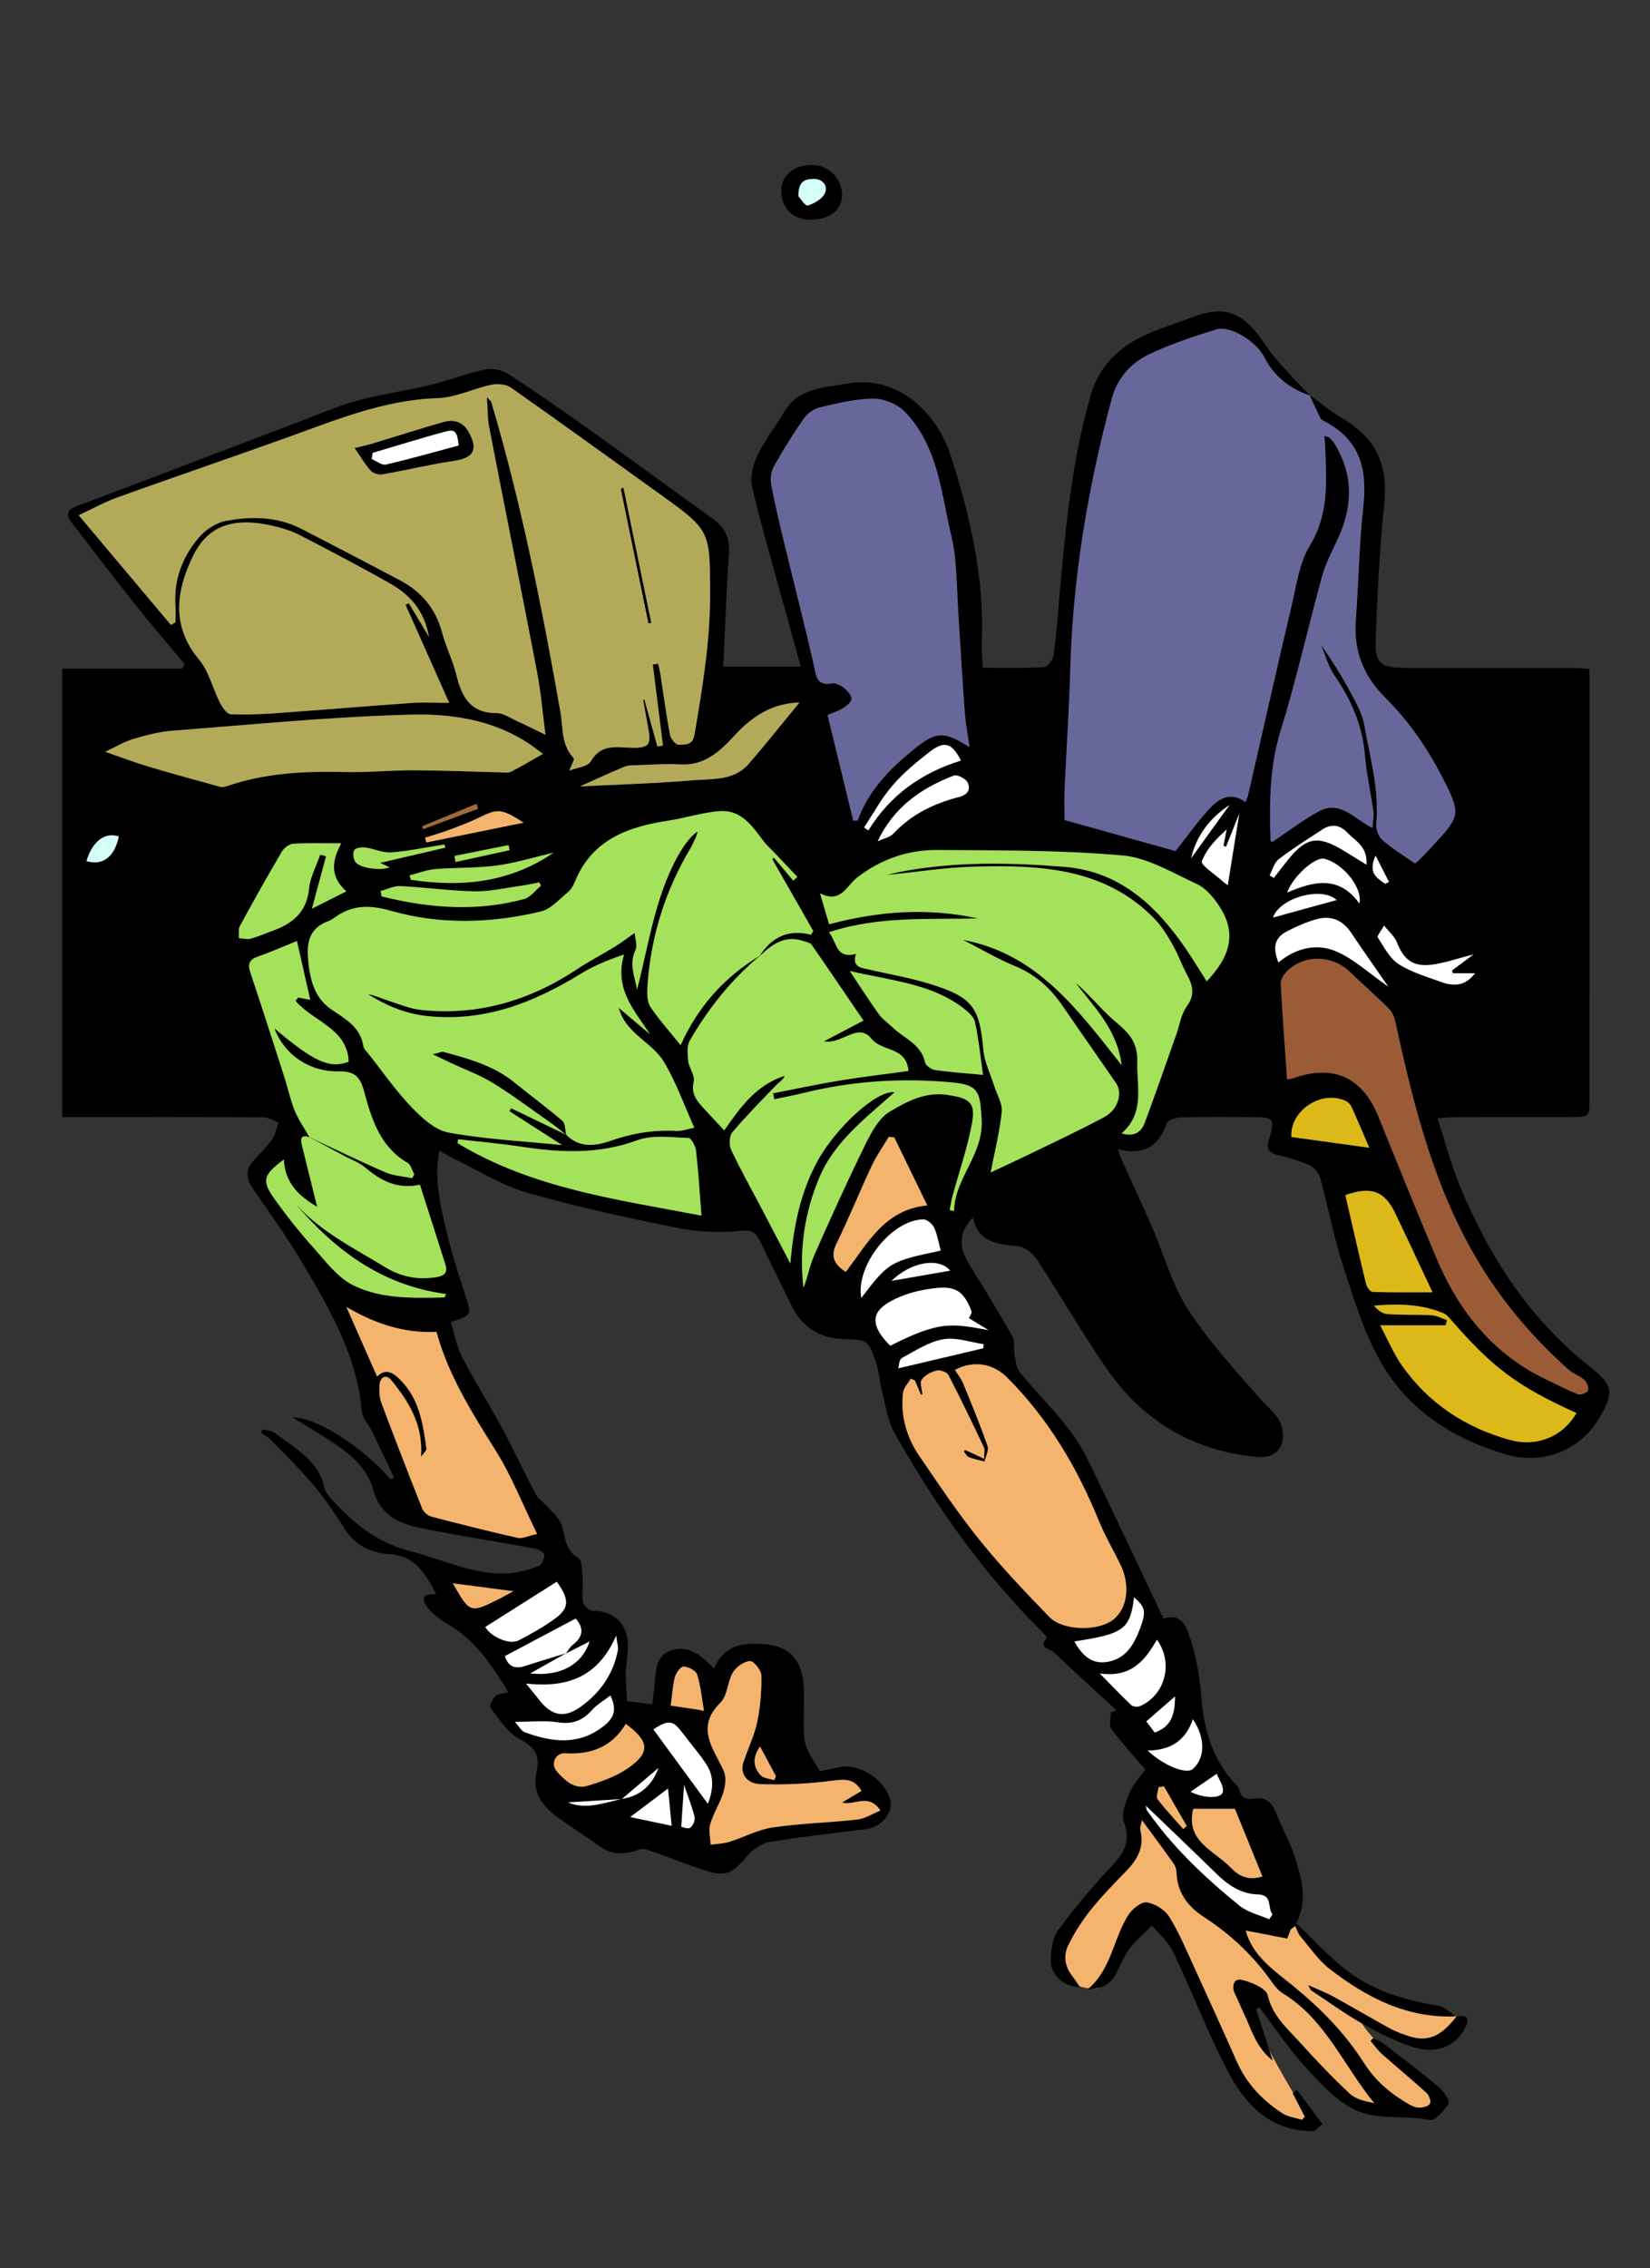 <?xml version="1.0" encoding="utf-8"?>
<!-- Generator: Adobe Illustrator 17.0.0, SVG Export Plug-In . SVG Version: 6.00 Build 0)  -->
<!DOCTYPE svg PUBLIC "-//W3C//DTD SVG 1.1//EN" "http://www.w3.org/Graphics/SVG/1.1/DTD/svg11.dtd">
<svg version="1.1" xmlns="http://www.w3.org/2000/svg" xmlns:xlink="http://www.w3.org/1999/xlink" x="0px" y="0px" width="572px"
	 height="786px" viewBox="0 0 572 786" enable-background="new 0 0 572 786" xml:space="preserve">
<rect x="0" y="0" width="572" height="786" fill="#333333" stroke="none"/>
<g id="Layer_2_1_">
	<g>
		<path d="M49.36,308.834h18.361v16.12H49.36v46.585H35.137V258.703h37.627v16.12H49.36V308.834z"/>
		<path d="M129.4,371.539c-0.776-2.901-1.293-4.675-1.293-13.863v-17.731c0-10.478-2.845-14.347-9.31-14.347h-4.914v45.94H99.66
			V258.703h21.464c14.741,0,21.077,8.543,21.077,25.953v8.866c0,11.605-2.974,19.021-9.31,22.728v0.322
			c7.112,3.708,9.439,12.09,9.439,23.857v17.409c0,5.481,0.129,9.511,1.551,13.702H129.4z M113.884,274.823v34.657h5.56
			c5.301,0,8.534-2.901,8.534-11.928v-11.123c0-8.06-2.198-11.606-7.241-11.606H113.884z"/>
		<path d="M185.907,306.255h19.525v16.12h-19.525v33.045h24.567v16.119h-38.791V258.703h38.791v16.12h-24.567V306.255z"/>
		<path d="M253.535,306.255h19.525v16.12h-19.525v33.045h24.567v16.119h-38.791V258.703h38.791v16.12h-24.567V306.255z"/>
		<path d="M321.162,308.834h18.361v16.12h-18.361v46.585h-14.224V258.703h37.627v16.12h-23.403V308.834z"/>
		<path d="M417.494,371.539h-14.353l-2.457-20.472h-17.456l-2.457,20.472h-13.06l14.482-112.836h20.817L417.494,371.539z
			 M385.039,335.754h13.706l-6.724-57.063h-0.259L385.039,335.754z"/>
		<path d="M444.133,258.703h14.224v96.717h23.403v16.119h-37.627V258.703z"/>
		<path d="M508.009,258.703h14.224v96.717h23.403v16.119h-37.627V258.703z"/>
	</g>
</g>
<g id="Layer_1">
	<g id="Layer_2">
		<path fill="#F4B46E" d="M392.675,629.328c0,0,3.716,15.742-9.74,23.359c-13.457,7.617-17.8,30.14-13.203,33.008
			c4.597,2.867,4.559,2.957,9.389,3.51c4.83,0.553,7.877-11.127,7.877-11.127s8.573-20.671,12.949-12.992s5.72,0.551,19.237,37.621
			s34.107,32.207,35.86,33.515c0,0-24.629-38.593-22.597-46.21c0,0,39.609,47.48,49.765,41.64c0,0,13.457,2.031,17.265-4.062
			c3.809-6.094-17.314-11.083-27.446-26.489c0,0,34.555,14.809,34.301-0.171l-1.386-2.226c0,0-32.637-1.583-55.996-32.305
			l-14.726,1.016C434.223,667.413,386.42,618.918,392.675,629.328z"/>
	</g>
	<g id="Layer_1_1_">
		<g id="_x34_zBMq8.tif">
			<g>
				<g>
					<path d="M504.943,698.708c-16.993,0.847-31.067-6.431-43.953-16.372c-3.958-3.054-6.896-7.453-10.181-11.339
						c-0.836-0.988-1.209-2.367-1.795-3.566c-0.514,0.376-1.028,0.751-1.543,1.127c-0.393,1.006-0.784,2.012-1.25,3.204
						c-4.724-0.913-9.477-1.832-14.401-2.784c2.455,9.045,10.116,14.002,16.513,19.239c9.544,7.816,17.994,16.398,24.525,26.686
						c3.979,6.268,9.255,10.594,15.412,14.2c1.127,0.66,2.493,1.282,3.739,1.266c1.304-0.018,3.23-0.49,3.709-1.39
						c0.439-0.827-0.3-2.905-1.181-3.709c-5.043-4.6-10.326-8.935-15.429-13.471c-1.491-1.326-2.658-3.018-3.974-4.541
						c0.281-0.332,0.562-0.664,0.844-0.996c1.082,0.522,2.294,0.877,3.228,1.594c6.586,5.062,13.222,10.068,19.588,15.396
						c1.671,1.399,3.911,4.726,3.354,5.674c-1.449,2.464-4.727,6.1-6.534,5.722c-8.217-1.715-17.202-0.01-24.562-2.946
						c-6.963-2.779-12.795-9.25-18.135-15.015c-6.017-6.495-10.926-14.016-16.317-21.09c-0.379,0.221-0.758,0.44-1.138,0.66
						c1.799,5.569,3.597,11.139,5.757,17.825c-6.069-4.854-7.441-11.221-10.188-16.728c-1.014-2.033-1.75-4.207-2.809-6.213
						c-1.413-2.682-0.517-5.603,2.004-5.092c3.445,0.699,8.698,2.932,9.264,5.402c1.645,7.182,6.712,11.38,11.084,16.232
						c5.559,6.168,11.306,12.197,17.369,17.861c2.09,1.952,5.37,2.63,8.489,3.264c-10.57-12.855-16.882-28.976-31.654-38.014
						c-1.508-0.922-2.773-2.427-3.811-3.901c-6.38-9.078-14.27-16.535-23.568-22.567c-5.593-3.628-9.335-8.461-9.525-15.497
						c-0.029-1.083-0.483-2.305-1.115-3.196c-3.449-4.863-7.017-9.645-10.888-14.926c-0.219,1.363-0.776,2.6-0.525,3.643
						c1.37,5.705-1.006,9.953-4.793,13.88c-4.278,4.437-8.63,8.843-12.475,13.643c-2.984,3.726-5.578,7.865-7.719,12.135
						c-1.816,3.624-1.242,7.471,1.411,10.81c0.874,1.101,1.593,2.325,2.556,3.749c-5.506-0.112-10.127-4.127-10.062-9.255
						c0.045-3.52,0.578-7.709,2.54-10.397c5.559-7.614,11.663-14.895,18.14-21.753c4.432-4.694,7.286-8.798,4.652-15.759
						c-1.059-2.796,0.709-7.018,2.025-10.249c1.158-2.84,3.484-5.203,5.434-7.975c-4.079-4.767-8.223-9.226-11.826-14.084
						c-0.922-1.242-0.139-3.749-0.139-5.675c0.653-0.259,1.307-0.517,1.959-0.775c-7.268-6.691-14.588-13.33-21.758-20.124
						c-1.286-1.219-5.639-1.436-2.333-5.011c0.08-0.086-0.903-1.264-1.483-1.838c-20.666-20.422-37.188-43.957-51.402-69.144
						c-2.284-4.049-2.965-9.04-4.157-13.655c-0.909-3.521-1.081-7.262-2.233-10.686c-2.684-7.976-2.889-7.864-11.398-8.165
						c-8.252-0.291-14.276-4.177-17.922-11.658c-3.648-7.484-7.378-14.929-10.971-22.439c-1.451-3.033-2.921-3.779-6.81-3.395
						c-7.184,0.712-14.73,0.381-21.816-1.047c-17.449-3.514-34.901-7.277-51.995-12.184c-8.82-2.531-16.888-7.697-25.277-11.711
						c-1.615-0.772-3.146-1.722-5.166-2.838c-1.695,8.594-0.182,16.583,1.6,24.388c1.994,8.735,4.579,17.364,7.428,25.864
						c2.143,6.395,2.253,6.838-5.099,9.099c1.301,4.118,2.07,8.551,4.036,12.368c4.255,8.262,9.281,16.123,13.695,24.308
						c4.099,7.601,7.721,15.458,11.772,23.086c0.883,1.662,2.781,2.757,4.063,4.242c1.74,2.016,4.002,3.919,4.844,6.294
						c1.439,4.062,0.94,8.623,5.743,11.418c1.559,0.908,1.34,5.172,1.593,7.932c0.227,2.473-0.396,5.067,0.107,7.45
						c0.259,1.228,2.174,3.02,3.31,2.997c6.852-0.137,11.875,4.06,12.269,11.26c0.18,3.282-0.703,6.609-0.77,9.922
						c-0.066,3.285,0.287,6.579,0.471,10.136c2.965,0.368,5.506,0.683,8.73,1.083c0.302-2.508,0.632-4.734,0.827-6.973
						c0.392-4.504,0.329-9.637,5.251-11.541c5.17-1.999,9.723,0.448,13.444,4.306c0.45,0.466,0.958,0.876,1.951,1.777
						c3.494-8.383,10.45-9.136,17.921-8.375c8.238,0.838,12.436,5.413,13.077,14.224c0.254,3.481,0.095,6.996,0.055,10.495
						c-0.116,10.143-0.129,10.142,5.632,19.291c2.397-0.498,4.936-1.129,7.51-1.54c6.824-1.09,15.706,5.238,16.901,11.962
						c0.752,4.231-3.281,8.935-8.261,9.582c-11.283,1.467-22.61,2.661-33.822,4.544c-2.783,0.467-5.781,2.644-7.667,4.887
						c-5.182,6.164-7.393,7.273-15.069,4.745c-6.747-2.222-13.335-4.921-20.062-7.208c-1.023-0.348-2.443,0.297-3.631,0.646
						c-4.365,1.283-8.437,1.203-12.324-1.645c-4.412-3.231-9.058-6.141-13.53-9.293c-5.731-4.041-10.163-8.82-8.298-16.649
						c1.327-5.57-0.735-8.493-5.966-11.229c-4.125-2.158-6.978-6.904-10.034-10.784c-0.473-0.6,0.653-3.078,1.659-4.039
						c0.906-0.866,2.662-0.843,4.573-1.354c-5.897-9.588-11.67-18.339-21.333-23.79c-2.542-1.434-4.962-3.44-6.778-5.712
						c-2.219-2.776-1.616-4.896,3.096-4.409c-3.699-7.076-7.21-13.362-16.168-13.957c-6.364-0.422-11.839-2.884-15.519-8.658
						c-3.296-5.172-6.722-10.323-10.649-15.016c-4.65-5.558-9.868-10.645-14.916-15.861c-0.974-1.007-2.301-1.673-3.466-2.495
						c0.136-0.4,0.273-0.8,0.409-1.2c1.419,0.366,3.133,0.343,4.209,1.16c6.938,5.269,15.169,9.359,17.328,19.097
						c0.397,1.791,1.99,3.44,3.33,4.878c7.427,7.966,15.461,14.335,26.698,17.139s21.819,8.414,33.827,7.589
						c3.554-0.243,7.129-1.272,10.494-2.496c1.038-0.377,1.942-2.612,1.881-3.949c-0.036-0.785-2.016-1.915-3.259-2.143
						c-13.357-2.446-26.805-4.438-40.094-7.202c-7.264-1.511-13.687-4.658-15.942-13.062c-1.9-7.081-7.165-11.89-13.089-15.841
						c-4.829-3.221-9.83-6.186-14.85-9.323c8.22-0.021,24.146,10.104,33.879,21.452c0.432-0.189,0.865-0.379,1.297-0.567
						c-2.531-5.327-5.026-10.671-7.609-15.972c-1.156-2.372-3.393-4.581-3.599-6.994c-1.609-18.916-10.742-34.817-20.064-50.568
						c-5.415-9.148-11.597-17.854-17.674-26.592c-2.484-3.571-2.713-6.604,0.281-9.83c2.148-2.315,4.426-4.561,6.221-7.135
						c1.195-1.713,1.64-3.949,2.42-5.95c-1.727-0.641-3.451-1.827-5.181-1.838c-21-0.13-42-0.086-63-0.087c-2.147,0-4.294,0-6.859,0
						c0-51.852,0-103.258,0-155.386c13.75,0,27.63,0,41.511,0c0.324-0.503,0.648-1.006,0.972-1.509
						c-5.667-6.812-11.455-13.527-16.971-20.458c-7.552-9.489-14.936-19.114-22.305-28.747c-1.829-2.391-1.912-4.207,1.67-5.549
						c25.551-9.569,51.026-19.345,76.535-29.028c6.852-2.601,13.604-5.596,20.643-7.533c8.305-2.286,16.921-3.415,25.31-5.431
						c6.466-1.554,12.717-4.044,19.212-5.412c2.498-0.526,5.885,0.167,8.047,1.568c9.771,6.335,19.329,13.011,28.814,19.773
						c14.095,10.048,28.04,20.307,42.104,30.4c4.311,3.094,5.99,6.889,5.576,12.349c-0.968,12.78-1.331,25.605-1.961,38.865
						c8.52,0,17.063,0,26.839,0c-2.137-7.752-4.189-15.165-6.224-22.583c-3.603-13.14-7.488-26.214-10.585-39.473
						c-0.786-3.364,0.179-7.688,1.713-10.919c2.554-5.378,6.31-10.174,9.394-15.314c5.045-8.41,13.867-8.357,21.917-9.776
						c18.259-3.219,31.387,11.19,35.759,24.867c6.744,21.09,11.85,42.647,10.768,65.134c-0.125,2.621,0.225,5.265,0.381,8.457
						c7.314,0,14.287,0.206,21.225-0.192c1.225-0.07,3.084-2.546,3.314-4.107c0.916-6.248,1.33-12.571,1.888-18.87
						c2.132-24.052,4.28-48.117,11.022-71.437c2.578-8.916,8.652-15.464,16.729-19.64c5.864-3.031,12.341-4.878,18.547-7.247
						c12.605-4.812,18.579-0.522,25.694,10.287c2.492,3.786,5.812,7.038,8.842,10.455c1.97,2.221,4.1,4.301,6.156,6.443
						c-7.03-2.404-12.511-6.721-15.882-13.386c-2.668-5.274-11.719-11.054-16.589-9.531c-7.91,2.474-15.87,5.073-23.321,8.639
						c-6.258,2.996-11.015,8.322-12.875,15.239c-8.279,30.778-13.544,62.028-14.417,93.97c-0.378,13.8-1.347,27.583-1.963,41.377
						c-0.166,3.717-0.025,7.448-0.025,10.784c13.767,3.852,26.422,7.393,38.458,10.761c3.99-5.04,7.545-10.061,11.663-14.567
						c3.326-3.64,7.428-6.218,12.601-2.395c0.396-1.014,0.714-1.599,0.857-2.224c5.062-22.07,10.017-44.166,15.215-66.204
						c1.637-6.94,2.609-14.531,6.201-20.411c6.532-10.692,5.856-21.859,5.385-33.306c-0.062-1.507-0.173-3.012-0.278-4.806
						c1.084,0.391,1.464,0.419,1.673,0.623c0.592,0.578,1.213,1.164,1.649,1.856c6.941,11.023,6.492,22.273,1.101,33.73
						c-1.9,4.037-4.034,8.06-5.208,12.324c-4.898,17.803-8.896,35.874-14.36,53.494c-3.911,12.607-3.961,25.219-3.555,38.04
						c0.012,0.35,0.528,0.684,0.56,0.721c5.542-3.683,10.688-7.676,16.346-10.72c7.225-3.888,12.15,2.678,18.381,5.82
						c0.186-2.441,0.598-4.096,0.38-5.664c-0.908-6.541-2.39-13.022-2.946-19.586c-0.872-10.3-4.763-19.206-10.559-27.61
						c-2.179-3.16-3.181-7.133-4.719-10.735c3.685,5.354,7.092,10.672,10.078,16.216c2.026,3.762,4.296,7.698,5.003,11.807
						c1.935,11.244,5.255,22.352,4.134,34.021c-0.18,1.863,0.736,4.515,2.102,5.709c3.481,3.046,7.504,5.475,11.311,8.15
						c1.34-0.898,4.262-4.059,7.176-7.226c8.439-9.169,8.588-10.218,2.909-21.482c-5.358-10.628-11.929-20.366-20.438-28.794
						c-7.353-7.282-10.939-16.095-10.163-26.637c0.979-13.274,1.184-26.623,2.636-39.84c1.389-12.643-1.259-22.811-13.217-29.089
						c-0.586-0.308-1.346-0.623-1.611-1.144c-1.348-2.648-2.56-5.366-3.818-8.059c3.771,2.683,7.39,5.622,11.345,7.999
						c12.084,7.264,15.922,16.175,14.476,30.221c-1.582,15.375-2.33,30.852-2.927,46.304c-0.324,8.402,1.767,9.978,10.208,9.979
						c19.165,0,38.33-0.008,57.496,0.013c1.956,0.002,3.912,0.174,6.422,0.294c0,2.216,0,4.01,0,5.803
						c0,47.663,0.002,95.327-0.002,142.99c0,6.524-0.014,6.536-6.512,6.541c-13.166,0.009-26.332-0.011-39.497,0.019
						c-1.928,0.005-3.855,0.216-6.691,0.386c2.754,8.407,4.777,16.304,7.883,23.75c10.142,24.319,24.086,46.005,45.162,62.475
						c0.131,0.103,0.243,0.228,0.372,0.333c7.357,5.996,7.79,8.373,3.043,16.729c-6.779,11.933-19.958,17.026-32.998,13.136
						c-18.457-5.506-33.901-15.546-43.349-32.36c-5.796-10.315-9.296-22.03-12.977-33.393c-3.172-9.792-5.015-20.01-7.759-29.953
						c-0.487-1.767-2.214-3.765-3.882-4.515c-3.572-1.608-7.451-2.581-11.262-3.603c-2.929-0.784-3.533-2.227-2.672-5.127
						c2.214-7.453,1.809-7.863-6.007-7.871c-8.166-0.007-16.335-0.116-24.495,0.102c-1.723,0.047-4.535,0.93-4.938,2.089
						c-2.766,7.974-7.983,11.176-16.8,8.97c0.396,1.363,0.52,2.091,0.812,2.742c3.617,8.033,7.355,16.015,10.873,24.092
						c4.181,9.604,6.953,20.079,12.558,28.738c7.244,11.192,16.506,21.118,25.287,31.254c2.804,3.237,6.543,5.475,7.377,10.242
						c1.059,6.051-2.156,10.111-8.554,9.545c-22.233-1.966-39.782-12.425-52.373-30.627c-8.521-12.318-15.974-25.372-24.201-37.901
						c-1.363-2.076-4.133-4.222-6.462-4.485c-6.972-0.792-13.826-1.062-15.641-9.969c-5.399,5.59-4.725,10.768-1.309,16.252
						c5.142,8.254,10.19,16.571,15.007,25.018c0.867,1.521,0.264,3.821,0.622,5.707c0.431,2.273,0.535,5.002,1.874,6.642
						c5.884,7.206,12.666,13.724,18.134,21.213c4.17,5.712,7.05,12.415,10.159,18.844c7.246,14.983,14.286,30.067,21.516,45.334
						c4.748-1.531,7.058,0.609,8.593,4.832c2.686,7.387,3.989,14.765,4.587,22.736c0.769,10.238,3.605,20.662,10.968,28.869
						c0.771,0.858,1.872,1.701,2.099,2.712c0.66,2.951,2.361,3.697,5.104,3.218c3.938-0.689,6.181,1.182,7.611,4.798
						c2.078,5.255,4.945,10.233,6.643,15.593c2.261,7.135,4.55,14.494,0.465,22.833c5.754,5.431,11.3,11.619,17.794,16.563
						c9.171,6.983,20.087,10.141,31.434,11.981c2.197,0.357,4.105,2.502,6.146,3.821
						C504.749,698.851,504.943,698.708,504.943,698.708z M215.466,623.384c6.459-0.93,10.576-4.69,12.804-10.737
						c-4.238,3.596-8.476,7.191-12.747,10.765c-6.219,0.394-12.438,0.787-18.658,1.181
						C203.273,627.209,209.332,624.741,215.466,623.384z M196.31,572.863c-4.162,2.341-8.323,4.682-12.452,7.004
						c10.183,1.191,17.912-2.956,20.522-11.056c-2.74,1.397-5.481,2.795-8.222,4.191c0.807-1.036,1.441-2.298,2.451-3.067
						c4.029-3.074,3.479-6.173,0.956-9.056c-8.353,4.428-16.363,8.673-24.503,12.987c0.941,3.372,3.189,4.691,6.995,3.437
						C186.786,575.743,191.563,574.334,196.31,572.863z M107.461,394.182c8.715,4.057,17.361,8.27,26.184,12.076
						c2.844,1.227,6.15,1.38,9.246,2.023c0.245-0.456,0.49-0.912,0.735-1.368c-0.765-1.348-1.19-3.278-2.348-3.952
						c-9.595-5.588-12.527-15.312-15.102-24.916c-1.396-5.204-3.532-6.876-8.828-6.781c-10.272,0.184-18.949-6.013-22.212-14.898
						c13.908,11.767,19.155,14.01,25.746,11.562c-0.438-11.633-12.369-13.893-18.416-21.121c0.311-0.373,0.621-0.746,0.932-1.119
						c1.622,0.307,3.243,0.614,4.167,0.789c-1.547-6.835-3.062-13.524-4.622-20.417c-4.248,1.721-8.762,3.745-13.417,5.366
						c-3.03,1.055-3.762,2.529-2.739,5.58c4.064,12.127,7.964,24.311,11.877,36.488c1.219,3.792,2.003,7.749,3.513,11.412
						c1.331,3.229,3.397,6.155,5.139,9.215c-2.78-1.02-3.286,0.231-2.682,2.654c1.748,7.01,3.479,14.023,5.321,21.451
						c-6.348-3.781-11.215-8.301-11.546-16.416c-7.192,5.346-7.772,7.331-3.304,13.585c4.152,5.812,8.618,11.441,13.378,16.765
						c4.267,4.77,8.411,10.428,13.876,13.178c9.755,4.908,20.9,4.455,31.706,4.275c0.138-0.002,0.268-0.539,0.573-1.198
						c-22.782-3.033-39.491-15.83-53.51-32.864c8.721,10.698,20.992,16.594,32.478,23.611c5.571,3.404,11.344,4.409,17.696,3.412
						c2.753-0.432,3.968-1.628,3.118-4.331c-2.883-9.164-5.84-18.306-8.844-27.689c-8.018,1.686-13.631-1.484-18.946-5.959
						c-2.106-1.773-4.885-2.749-7.362-4.08C115.334,398.398,111.397,396.292,107.461,394.182z M263.561,331.084
						c-9.944,8.311-17.971,18.258-24.396,29.44c-1.098,1.911-0.843,4.847-0.563,7.233c0.282,2.409,2.394,4.973,1.893,7.027
						c-1.026,4.21,1.024,6.64,3.409,9.235c2.319,2.523,4.661,5.025,7.155,7.712c5.387-7.724,10.914-15.718,20.891-18.892
						c-0.485,1.481-1.82,2.117-2.781,3.114c-5.184,5.379-10.454,10.696-15.26,16.4c-1.085,1.288-1.224,4.399-0.456,6.045
						c3.155,6.766,6.835,13.286,10.31,19.903c3.419,6.512,6.822,13.032,10.232,19.549c1.042-12.695,3.436-24.52,9.355-35.408
						c6.287-11.566,20.541-24.784,26.777-23.952c-10.223,9.114-20.877,17.131-26.114,29.606c-5.135,12.23-6.999,24.984-5.485,38.202
						c1.496-3.684,2.106-7.648,3.672-11.191c5.72-12.939,11.552-25.839,17.792-38.532c2.086-4.244,4.725-9.174,8.515-11.399
						c5.909-3.472,12.22-6.958,20.069-5.749c7.221,1.113,9.715,2.402,8.407,9.65c-1.558,8.626-4.507,16.999-6.81,25.494
						c-0.422,1.556-0.634,3.167-0.943,4.753c0.506,0.113,1.012,0.227,1.518,0.34c0.165-11.504,10.271-19.422,9.547-31.807
						c-0.532-9.1-0.75-11.874-10.015-12.75c-17.354-1.641-34.552-0.567-51.523,3.595c-3.42,0.839-6.886,1.49-10.331,2.228
						c-0.142-0.688-0.284-1.375-0.425-2.062c7.679-1.488,15.331-3.148,23.046-4.418c7.969-1.312,15.999-2.245,23.908-3.331
						c-0.725-8.538-9.18-6.591-12.854-11.172c-4.69-5.851-10.223,2.087-16.49,0.91c4.783-2.504,8.828-4.622,13.728-7.188
						c-6.071-8.916-11.967-17.636-17.976-26.278c-0.482-0.694-1.723-0.911-2.65-1.236c-6.566-2.306-11.192,1.097-15.527,5.326
						c4.121-6.505,9.805-9.658,17.933-7.573c0.275-0.421,0.55-0.842,0.825-1.263c-4.75-8.325-9.501-16.649-14.251-24.974
						c0.216-0.133,0.433-0.266,0.65-0.398c2.217,2.631,4.434,5.261,6.651,7.892c0.472-0.433,0.944-0.866,1.417-1.299
						c-2.542-2.686-5.083-5.373-7.625-8.059c-1.441-1.523-3.061-2.915-4.292-4.592c-3.854-5.247-7.806-10.732-15.149-10.148
						c-5.894,0.468-11.656,2.392-17.536,3.282c-14.041,2.126-26.477,6.531-32.453,21.054c-0.561,1.363-1.35,2.83-2.455,3.733
						c-3.002,2.455-5.934,5.874-9.42,6.709c-17.244,4.131-34.861,4.658-51.897-0.221c-7.691-2.203-13.697-2.062-19.865,2.522
						c-0.531,0.394-1.118,0.764-1.736,0.981c-5.964,2.103-7.683,6.397-7.245,12.452c0.513,7.085,1.943,13.937,7.918,18.064
						c5.018,3.466,10.28,6.107,11.313,12.894c0.136,0.89,1.021,1.696,1.64,2.477c4.955,6.262,9.536,12.885,15.037,18.625
						c3.572,3.728,8.162,7.956,12.875,8.826c12.494,2.309,25.302,2.915,39.354,4.338c-6.887-4.425-12.579-8.081-18.271-11.738
						c0.212-0.336,0.424-0.672,0.637-1.008c6.386,3.077,12.773,6.153,19.16,9.23l-0.133-0.097c4.537,4.658,10.081,3.992,15.303,2.16
						c7.517-2.637,15.081-3.893,23.017-3.455c1.866,0.104,3.78-0.667,6.114-1.122c-3.623-8.017-6.348-15.852-10.536-22.806
						c-4.157-6.902-13.295-9.77-15.646-18.7c3.613,3.048,7.227,6.096,10.84,9.145c-5.49-8.341-12.519-15.746-9.021-27.651
						c-5.596,1.897-10.44,3.885-14.846,6.588c-16.392,10.058-33.521,16.855-53.344,14.745c-7.622-0.812-14.199-3.635-20.527-7.552
						c2.59,0.447,4.94,1.576,7.397,2.375c3.618,1.175,7.254,2.669,10.983,3.06c19.69,2.062,37.549-3.19,53.946-14.055
						c4.294-2.846,8.893-5.23,13.285-7.935c2.259-1.391,4.372-3.02,6.776-4.698c0.106,1.646,1.067,4.261,0.24,6.046
						c-2.275,4.908-0.137,9.131,0.594,13.582c2.509-9.606,4.242-19.308,7.017-28.701c4.01-13.577,9.647-23.349,13.949-26.039
						c-0.136,0.539-0.187,1.042-0.387,1.478c-0.694,1.513-1.334,3.064-2.18,4.491c-8.809,14.866-13.779,30.922-14.816,48.156
						c-0.133,2.208-0.065,4.914,1.069,6.616c2.928,4.391,6.506,8.348,10.451,13.259C242.07,348.604,251.323,338.456,263.561,331.084
						z M197.308,267.068c2.557-1.024,6.415-1.332,7.527-3.24c3.788-6.499,9.409-4.666,14.909-4.688
						c5.234-0.022,5.982-1.235,5.06-6.424c-0.604-3.397-1.224-6.791-1.837-10.187c0.146-0.017,0.292-0.033,0.438-0.05
						c1.494,5.402,2.988,10.805,4.482,16.207c0.646-0.115,1.292-0.23,1.937-0.346c-1.17-9.358-2.34-18.716-3.51-28.074
						c0.604-0.088,1.207-0.176,1.811-0.263c0.291,1.303,0.656,2.594,0.861,3.91c1.074,6.909,1.974,13.85,3.268,20.716
						c0.258,1.37,2.05,3.542,2.99,3.47c2.101-0.162,4.85,0.38,5.504-3.46c2.762-16.215,5.475-32.372,5.423-48.934
						c-0.067-21.863,0.189-21.857-17.553-34.582c-17.155-12.305-34.249-24.698-51.528-36.828c-1.67-1.172-4.588-1.403-6.694-0.96
						c-6.33,1.331-12.504,4.442-18.811,4.645c-18.79,0.604-35.625,7.769-52.839,13.921c-19.286,6.893-38.669,13.517-57.946,20.436
						c-4.395,1.578-8.528,3.884-13.521,6.198c11.237,13.364,21.613,25.705,31.99,38.046c0.524-0.317,1.049-0.635,1.574-0.952
						c0-1.931,0.113-3.871-0.02-5.792c-0.622-8.981,2.442-16.854,8.059-23.511c2.274-2.695,5.933-5.146,9.327-5.793
						c8.91-1.698,17.958-1.563,26.355,2.759c11.398,5.868,22.767,11.794,34.098,17.79c7.416,3.924,12.383,9.805,14.586,18.09
						c1.323,4.974,3.712,9.672,4.944,14.661c1.869,7.567,4.809,13.322,13.965,13.277c2.308-0.011,4.659,1.664,6.928,2.699
						c3.227,1.473,6.396,3.071,10.018,4.823c-1.005-7.656-1.584-14.792-2.923-21.783c-5.419-28.276-11.105-56.501-16.59-84.765
						c-0.581-2.995-0.493-6.119-0.807-10.443c1.265,1.295,1.443,1.393,1.484,1.532c10.494,35.318,17.633,71.375,24.023,107.616
						c0.939,5.327,0.193,11.332,4.535,15.884C199.282,263.154,197.93,265.36,197.308,267.068z M333.885,325.716
						c25.702,4.757,39.724,24.208,54.963,43.411c-1.547-12.341-9.388-19.943-15.902-28.487c4.512,3.785,8.126,8.437,12.463,12.271
						c4.664,4.122,9.051,6.986,8.854,14.976c-0.22,8.846,2.68,17.695-5.418,24.854c4.364,1.331,6.808-0.44,8.033-3.751
						c3.747-10.119,7.294-20.313,10.911-30.481c1.168-3.284,1.652-7.061,3.625-9.752c2.921-3.986,2.129-7.221,0.1-10.977
						c-1.817-3.362-3.078-7.03-4.965-10.346c-1.786-3.137-3.703-6.343-6.189-8.913c-17.224-17.806-39.604-18.77-62.174-18.227
						c-10.079,0.243-20.124,1.851-30.634,2.883c1.658-0.393,2.91-0.737,4.182-0.984c18.977-3.702,38.122-3.346,57.23-1.804
						c19.438,1.569,32.108,13.655,42.442,28.874c2.364,3.482,4.545,7.088,6.912,10.796c8.945-9.386,10.18-17.52,4.028-26.559
						c-1.916-2.816-4.487-5.791-7.464-7.165c-8.394-3.874-16.963-9.142-25.808-9.913c-21.313-1.858-42.822-1.73-64.255-1.868
						c-10.196-0.066-19.571,3.218-27.808,9.657c-3.58,2.799-5.504,9.001-12.729,5.365c1.312,4.479,2.213,7.552,3.138,10.708
						c17.405-4.638,34.395-5.747,51.529-2.033c-17.027,0.46-34.183-0.935-51.586,4.799c2.877,3.594,2.332,9.35,9.361,7.5
						c-1.443,4.641,1.787,4.795,4.567,5.438c7.138,1.648,14.404,2.89,21.381,5.061c14.573,4.534,16.95,8.139,18.218,22.729
						c0.369,4.26,2.479,8.368,3.787,12.547c0.938,2.993,2.889,6.095,2.594,8.964c-0.717,6.996-2.477,13.885-3.85,20.986
						c4.332-2.028,8.705-4.012,13.02-6.112c8.832-4.3,17.758-8.429,26.396-13.089c4.805-2.593,6.404-8.331,4.052-11.74
						c-6.21-9-12.466-17.966-18.675-26.967c-4.156-6.026-9.288-10.663-16.233-13.528
						C345.754,332.271,339.902,328.793,333.885,325.716z M336.107,258.931c-0.604-4.283-1.338-7.982-1.615-11.716
						c-0.838-11.251-1.519-22.514-2.219-33.774c-0.432-6.92-0.543-13.87-1.26-20.759c-0.476-4.585-1.789-9.082-2.684-13.627
						c-2.576-13.09-4.947-26.401-14.696-36.398c-2.567-2.632-7.198-4.537-10.869-4.518c-6.231,0.032-12.511,1.622-18.65,3.063
						c-2.057,0.482-4.28,2.141-5.511,3.903c-3.712,5.312-7.142,10.846-10.31,16.501c-0.975,1.74-1.342,4.264-0.968,6.235
						c1.362,7.174,3.089,14.283,4.803,21.386c3.313,13.733,6.865,27.411,9.973,41.189c0.861,3.819,0.906,7.349,6.373,6.407
						c1.261-0.217,2.984,0.654,4.083,1.537c1.201,0.966,2.672,2.547,2.636,3.82c-0.032,1.143-1.784,2.514-3.077,3.276
						c-1.949,1.149-4.16,1.855-5.223,2.308c3.069,12.642,5.982,24.64,8.896,36.637c0.522-0.024,1.046-0.048,1.569-0.072
						c3.648-10.342,10.975-17.717,19.144-24.416C324.467,253.382,327.097,253.17,336.107,258.931z M148.716,220.714
						c-1.688-9.547-6.951-14.796-13.622-18.588c-10.12-5.751-20.455-11.128-30.786-16.497c-2.632-1.368-5.525-2.369-8.411-3.092
						c-14.707-3.687-23.893-0.71-29.23,10.621c-5.625,11.941-7.265,23.883,2.324,35.389c3.446,4.135,4.738,10.026,7.265,14.988
						c0.812,1.595,2.375,3.89,3.69,3.956c5.447,0.276,10.943-0.01,16.399-0.397c15.412-1.095,30.807-2.414,46.221-3.483
						c4.356-0.302,8.751-0.046,13.157-0.046c-5.029-11.297-10.078-22.639-15.127-33.98c0.375-0.184,0.749-0.368,1.124-0.552
						C143.824,212.545,145.927,216.058,148.716,220.714z M317.178,478.376c-0.482-0.211-0.965-0.422-1.448-0.633
						c-0.934,1.634-2.499,3.195-2.692,4.912c-0.895,7.919,1.182,15.309,5.617,21.812c6.75,9.896,13.435,19.889,20.944,29.197
						c7.516,9.315,15.812,18.034,24.153,26.639c4.695,4.842,16.661,5.046,21.959,1.112c5.184-3.849,6.277-12.11,2.594-19.485
						c-2.531-5.066-5.369-10.01-7.507-15.238c-7.513-18.378-17.453-35.109-31.572-49.271c-4.825-4.839-11.458-6.241-18.188-2.706
						c0.965,1.55,2.158,2.985,2.835,4.633c2.954,7.199,5.917,14.405,8.483,21.746c0.521,1.487-0.664,3.57-1.062,5.379
						c-1.822-0.491-3.699-0.849-5.443-1.54c-0.718-0.285-1.15-1.289-1.714-1.966c0.144-0.175,0.287-0.35,0.431-0.524
						c2.004,0.935,4.008,1.869,6.562,3.061c0-1.771,0.374-3.065-0.058-3.979c-3.979-8.407-8.002-16.796-12.291-25.046
						c-0.523-1.007-2.859-1.849-4.053-1.553c-1.922,0.478-4.114,1.604-5.189,3.151c-0.771,1.109,0.095,3.356,0.23,5.096
						c-0.173,0.033-0.346,0.066-0.519,0.1C318.559,481.641,317.868,480.008,317.178,478.376z M446.186,374.06
						c1.136-0.216,1.64-0.245,2.095-0.409c13.923-5.01,24.059-0.389,29.588,13.307c6.598,16.339,13.215,32.671,20.046,48.913
						c7.736,18.395,19.535,33.243,37.934,42.081c3.731,1.792,7.41,3.725,11.26,5.213c0.899,0.348,3.208-0.629,3.423-1.399
						c0.291-1.046-0.478-2.849-1.386-3.664c-1.576-1.414-3.84-2.063-5.413-3.479c-10.689-9.621-20.174-20.261-28.083-32.357
						c-17.515-26.784-25.161-57.071-31.828-87.756c-0.361-1.663-0.969-3.567-2.109-4.715c-4.445-4.472-9.203-8.631-13.75-13.005
						c-6.044-5.816-15.469-6.176-21.556-0.5c-1.215,1.134-2.489,3.076-2.416,4.582C444.523,351.817,445.395,362.749,446.186,374.06z
						 M188.261,261.232c-0.6-0.442-1.257-0.913-1.9-1.403c-12.863-9.829-28.291-12.565-43.468-12.193
						c-27.708,0.68-55.37,3.445-83.034,5.562c-4.606,0.353-9.212,1.542-13.658,2.878c-3.289,0.989-6.317,2.845-9.759,4.453
						c5.625,1.936,10.247,3.702,14.974,5.115c8.255,2.467,16.569,4.738,24.879,7.018c0.732,0.201,1.664,0.01,2.417-0.25
						c13.28-4.584,26.987-5.207,40.881-4.864c7.961,0.197,15.943-0.636,23.915-0.612c9.945,0.029,19.889,0.472,29.833,0.711
						c1.273,0.031,2.751,0.315,3.79-0.206C180.781,265.614,184.28,263.486,188.261,261.232z M186.198,531.562
						c-5.004-10.222-8.886-20.185-14.471-29.078c-8.164-12.999-16.269-25.888-20.417-40.953c-11.389,0.531-21.412-2.873-31.24-8.643
						c3.554,8.045,7.107,16.09,10.657,24.126c2.952-2.984,5.518-1.302,7.754,0.856c6.811,6.571,8.144,15.361,9.341,24.135
						c0.09,0.661-0.942,1.475-1.842,2.784c0.753-11.175-4.312-19.084-10.274-26.449c-1.92-2.372-4.025-1.146-4.167,1.895
						c-0.091,1.949-0.013,4.072,0.659,5.866c4.604,12.279,9.333,24.514,14.189,36.694c0.472,1.183,1.95,2.436,3.196,2.764
						c9.924,2.609,19.883,5.102,29.891,7.36C181.044,533.273,182.919,532.271,186.198,531.562z M478.448,459.264
						c2.825,5.286,4.723,9.91,7.528,13.893c9.269,13.157,21.94,21.51,37.449,25.83c9.067,2.525,18.293-0.968,23.074-9.332
						c-20.528-9.276-29.045-15.641-43.805-32.675c-0.638-0.736-1.39-1.524-2.256-1.89c-7.655-3.224-15.718-3.384-24.123-2.635
						c1.308,1.535,2.9,2.805,4.572,2.92c5.143,0.352,10.324,0.123,15.473,0.419c1.777,0.103,3.503,1.084,5.252,1.664
						c-0.143,0.602-0.286,1.204-0.429,1.806C494.027,459.264,486.871,459.264,478.448,459.264z M291.928,624.616
						c2.238-1.335,4.475-2.669,6.722-4.01c-2.421-4.188-5.583-4.151-9.897-3.577c-8.312,1.105-16.801,1.517-25.183,1.225
						c-4.812-0.167-7.042-3.784-5.896-7.389c1.502-4.729,3.792-9.262,4.812-14.075c1.115-5.263,1.555-10.757,1.467-16.137
						c-0.029-1.814-2.634-5.093-3.947-5.036c-2.077,0.09-4.781,1.996-5.917,3.907c-1.924,3.238-1.871,8.05-4.338,10.493
						c-8.804,8.715-2.38,15.861,1.146,23.665c0.924,2.047,0.583,5.069-0.117,7.354c-1.163,3.793-3.436,7.25-4.559,11.05
						c-0.646,2.185,0.051,4.765,0.144,7.167c2.163-0.314,4.412-0.354,6.472-0.997c5.057-1.578,9.907-4.246,15.057-5.002
						c9.685-1.421,19.541-1.631,29.282-2.729c2.673-0.302,5.19-1.973,8.057-3.127C300.919,621.132,296.373,625.87,291.928,624.616z
						 M243.181,421.255c-0.66-8.33-1.081-15.454-1.892-22.534c-0.185-1.611-1.678-4.359-2.633-4.387
						c-5.947-0.173-12.44-1.156-17.766,0.807c-13.255,4.888-26.393,4.307-39.856,2.273c-7.373-1.114-14.815-1.771-22.226-2.635
						c-0.068,0.451-0.137,0.901-0.206,1.352C184.505,411.813,213.875,415.646,243.181,421.255z M340.775,372.473
						c-0.852-5.98-1.437-12.222-2.779-18.296c-0.432-1.953-2.617-3.792-4.416-5.124c-11.242-8.32-24.842-9.261-38.998-12.577
						c3.788,5.667,6.789,10.403,10.069,14.938c1.294,1.789,3.218,3.117,4.838,4.674c3.946,3.793,9.836,5.708,11.194,12.065
						c0.239,1.118,2.201,2.458,3.52,2.65C329.41,371.559,334.679,371.898,340.775,372.473z M466.388,414.142
						c2.371,10.269,4.704,20.593,7.203,30.876c0.258,1.059,1.481,2.659,2.299,2.685c6.861,0.216,13.731,0.123,20.712,0.123
						c-4.201-8.918-8.522-18.234-12.972-27.488C479.952,412.687,475.27,410.999,466.388,414.142z M108.119,314.903
						c4.587-2.311,8.045-4.054,11.949-6.021c-5.741-5.131-5.078-10.503-1.778-16.65c-5.833,0-11.224-0.185-16.585,0.126
						c-1.389,0.081-3.198,1.415-3.946,2.685c-5.015,8.512-9.855,17.13-14.581,25.807c-0.625,1.147-0.281,2.823-0.386,4.253
						c1.366,0.082,2.823,0.508,4.079,0.174c2.557-0.68,4.994-1.801,7.5-2.683c7.027-2.471,11.948-6.447,12.774-14.652
						c0.404-4.011,2.521-7.849,3.863-11.765c0.669,0.188,1.337,0.377,2.006,0.565C111.488,302.405,109.962,308.066,108.119,314.903z
						 M310.009,394.132c-0.638-0.06-1.275-0.12-1.913-0.181c-1.994,3.357-4.276,6.579-5.928,10.098
						c-4.172,8.886-7.83,18.018-12.153,26.826c-2.29,4.664-0.743,7.282,3.167,9.877c7.639-9.842,13.297-21.56,28.276-23.046
						C317.343,409.232,313.676,401.683,310.009,394.132z M277.148,243.435c-9.331,0.259-16.252,4.69-22.229,11.15
						c-5.19,5.609-10.575,10.823-19.214,10.303c-4.776-0.288-9.596,0.091-14.394,0.245c-1.648,0.053-3.439-0.03-4.905,0.577
						c-5.754,2.383-11.405,5.017-15.432,6.816c11.889-0.604,25.694-1.006,39.441-2.134c6.61-0.542,14.025,0.211,19.074-5.597
						C265.456,257.93,271.099,250.782,277.148,243.435z M335.894,456.787c0.273-0.712,1.124-1.792,0.872-2.443
						c-2.752-7.093-5.568-8.87-13.318-7.873c-3.752,0.483-7.578,1.326-11.065,2.753c-9.058,3.703-12.62,8.255-3.763,17.106
						c17.085-8.615,21.105-7.802,34.062-5.4C340.404,459.539,338.126,458.149,335.894,456.787z M216.93,597.388
						c-4.739,7.93-12.017,10.728-21.05,10.181c-3.371-0.204-5.1,3.793-2.81,6.341c2.783,3.096,6.108,6.31,10.7,4.899
						c4.797-1.473,9.773-3.203,13.848-6.015C225.525,607.34,225.209,603.429,216.93,597.388z M437.652,650.271
						c-3.337-8.201-6.531-16.055-9.546-23.464c-5.518,0-10.048,0-14.439,0c-2.836,11.257,7.312,14.487,13.013,20.396
						C429.105,649.717,432.288,651.914,437.652,650.271z M443.205,333.528c5.966-5.025,13.138-6.656,19.653-3.988
						c6.346,2.6,11.672,7.688,18.388,12.335c-4.605-6.665-8.786-12.528-12.76-18.528c-2.945-4.447-6.989-6.206-11.985-4.844
						c-3.626,0.989-7.15,2.563-10.5,4.3C441.723,325.022,441.212,328.668,443.205,333.528z M447.695,394.004
						c8.885,1.229,17.627,2.439,26.993,3.736c-2.022-4.693-4.052-9.545-6.232-14.328c-0.376-0.824-1.279-1.611-2.129-1.984
						C457.663,377.618,447.034,385.227,447.695,394.004z M326.114,433.368c-0.723-2.669-1.146-5.477-2.289-7.951
						c-0.601-1.3-2.474-2.885-3.747-2.864c-11.066,0.178-23.554,16.172-21.49,27.211C308.098,437.33,308.48,437.103,326.114,433.368
						z M187.587,306.901c-0.218-0.382-0.437-0.763-0.655-1.145c-2.217,0.417-4.421,0.926-6.653,1.235
						c-5.245,0.725-10.515,1.98-15.753,1.88c-8.596-0.165-17.167-1.393-25.767-1.814c-2.247-0.11-4.559,1.104-6.84,1.709
						c0.119,0.622,0.237,1.243,0.356,1.865c16.347,4.062,32.829,5.378,49.407,0.924
						C183.906,310.958,185.631,308.498,187.587,306.901z M193.014,548.12c-8.405,5.316-16.606,10.503-24.799,15.685
						c2.149,3.56,8.465,6.225,11.5,4.661c4.426-2.28,8.84-4.723,12.827-7.678C197.369,557.211,197.418,554.199,193.014,548.12z
						 M213.603,566.801c-6.469,14.941-17.68,18.088-31.24,16.604c1.725,2.132,3.196,3.886,4.598,5.693
						c4.301,5.547,8.71,6.438,14.491,2.229c6.617-4.818,11.181-11.224,12.727-19.437
						C214.404,570.689,213.917,569.355,213.603,566.801z M381.26,579.907c4.42,4.483,7.586,7.836,10.948,10.979
						c0.607,0.567,2.198,0.683,3.031,0.315c8.676-3.82,11.678-14.95,5.817-22.992C396.975,575.405,392.122,581.456,381.26,579.907z
						 M304.273,291.523c1.863-0.884,4.195-1.328,5.51-2.727c6.273-6.682,14.125-10.428,22.765-12.644
						c3.139-0.805,3.979-2.8,2.895-5.007c-0.652-1.328-3.616-2.837-4.815-2.376C319.404,273.087,309.834,279.641,304.273,291.523z
						 M211.595,587.557c-2.382,1.844-4.708,3.153-6.378,5.044c-3.288,3.722-6.919,5.022-11.955,4.228
						c-4.44-0.7-9.078-0.146-14.765-0.146c1.549,1.68,2.275,3.159,3.395,3.57c9.424,3.467,18.72,4.717,27.413-2.143
						C212.526,595.566,214.151,592.757,211.595,587.557z M226.496,599.269c6.352,8.673,12.526,17.104,18.88,25.778
						c1.757-4.396,2.38-9.062-0.402-13.459c-2.374-3.752-5.387-7.096-8.051-10.67C233.271,596.021,231.985,595.796,226.496,599.269z
						 M397.227,625.729c0.168,0.734,0.147,1.265,0.39,1.611c8.901,12.743,20.097,23.311,32.079,33.027
						c2.832,2.297,6.81,3.182,10.261,4.717c0.394-0.56,0.788-1.12,1.183-1.68c-1.848-2.211,0.175-6.799-5.036-6.923
						c-6.103-0.146-10.546-3.378-14.688-7.432C413.507,641.31,405.489,633.683,397.227,625.729z M372.43,568.804
						c2.777,4.945,6.143,8.111,11.779,7.023c6.393-1.234,9.085-6.361,11.07-11.698c2.184-5.868,1.651-7.274-2.145-10.597
						C391.803,564.552,389.593,566.218,372.43,568.804z M191.879,295.473c-6.559,1.526-13.074,3.553-19.741,4.453
						c-7.051,0.952-14.261,0.657-21.371,1.259c-2.964,0.251-5.851,1.415-8.772,2.163c0.145,0.504,0.29,1.009,0.435,1.513
						C160.157,307.576,177.003,305.767,191.879,295.473z M299.541,286.738c0.494,0.344,0.988,0.688,1.482,1.031
						c7.553-12.271,18.524-20,32.109-24.208c-3.08-6.077-5.713-6.996-10.821-3.054c-4.587,3.539-9.134,7.316-12.898,11.679
						C305.609,276.595,302.791,281.853,299.541,286.738z M479.818,320.737c-1.043,1.894-2.524,3.602-2.185,4.125
						c2.143,3.294,4.119,7.204,7.241,9.231c4.361,2.832,9.629,4.328,14.601,6.144c4.263,1.558,8.4,1.675,11.866-2.978
						c-2.879,0-5.291,0-7.702,0c-0.097-0.323-0.193-0.646-0.29-0.969c2.232-1.653,4.466-3.307,7.548-5.589
						c-5.64,1.437-10.025,3.016-14.54,3.594c-6.542,0.838-9.738-1.717-12.17-7.886C483.455,324.55,481.686,323.1,479.818,320.737z
						 M471.266,313.084c1.171-5.469-5.717-13.907-12.128-15.486c-3.273-0.807-11.011,6.204-12.925,11.719
						C455.247,305.432,464.076,303.123,471.266,313.084z M397.877,606.629c5.434,5.164,13.364,8.308,15.581,6.407
						c4.337-3.719,4.466-10.733,0.078-17.28C411.065,603.126,405.876,606.517,397.877,606.629z M440.12,303.36
						c0.495,0.287,0.991,0.573,1.486,0.859c1.792-2.291,3.539-4.619,5.386-6.865c5.75-6.995,9.839-7.766,17.587-3.292
						c2.771,1.6,5.464,3.334,9.124,5.578c0.471-6.354-3.954-8.264-6.659-11.141c-2.462-2.619-5.464-3.104-8.543-1.102
						c-5.131,3.336-10.329,6.603-15.178,10.317C441.742,298.926,441.159,301.441,440.12,303.36z M311.377,474.174
						c10.604-2.502,20.027-4.726,29.451-6.948c0.073-0.475,0.146-0.949,0.219-1.424c-4.718-0.669-9.643-2.495-14.1-1.699
						c-5.023,0.898-9.705,4.01-14.342,6.517C311.696,471.111,311.672,473.238,311.377,474.174z M242.242,592.492
						c0.605,0.129,1.211,0.258,1.817,0.386c-0.733-4.227-1.126-8.56-2.389-12.621c-0.422-1.357-3.033-2.673-4.706-2.758
						c-0.978-0.05-2.641,2.231-3.012,3.711c-0.818,3.266-1.012,6.688-1.434,9.841C236.185,591.595,239.213,592.044,242.242,592.492z
						 M425.619,306.767c1.346-8.357,2.641-16.402,4.011-24.909c-1.618,4.079-3.104,7.827-4.591,11.574
						c-0.307-0.124-0.614-0.247-0.921-0.371c0.375-1.875,0.75-3.751,1.125-5.627c-3.626,3.254-7.042,6.826-8.613,11.079
						c-0.444,1.203,4.49,4.41,6.983,6.67C424.328,305.833,425.129,306.384,425.619,306.767z M147.343,290.306
						c0.159,0.541,0.318,1.082,0.477,1.623c10.938-2.217,21.877-4.434,33.739-6.837c-7.738-4.98-8.896-4.98-15.504-1.767
						c-3.265,1.587-6.685,2.873-10.091,4.146C153.132,288.529,150.22,289.369,147.343,290.306z M154.428,293.724
						c-0.141-0.359-0.281-0.719-0.422-1.078c-6.118,0.958-12.209,2.252-18.364,2.728c-2.907,0.225-5.914-1.281-8.919-1.677
						c-1.298-0.171-3.331,0.054-3.893,0.876c-0.613,0.897-0.352,2.97,0.314,4.042c1.372,2.208,8.994,3.293,11.883,1.905
						c-1.311-0.61-2.499-1.163-3.238-1.507C139.264,297.267,146.846,295.496,154.428,293.724z M177.973,551.405
						c-7.772-1.018-14.256-1.866-21.005-2.75c6,10.454,6.002,10.457,16.214,5.336C174.351,553.404,175.487,552.75,177.973,551.405z
						 M231.578,619.781c-4.547,3.43-8.531,6.435-13.096,9.878c5.053,1.066,9.524,2.01,14.358,3.03
						C232.381,627.998,232.002,624.123,231.578,619.781z M441.319,317.958c7.139-1.963,14.816-4.075,22.054-6.065
						C458.188,307.025,443.581,311.108,441.319,317.958z M29.965,298.395c5.695,1.717,9.767-1.51,11.237-8.533
						C36.44,288.212,32.071,291.44,29.965,298.395z M397.386,596.516c1.122,1.479,2.065,2.722,2.919,3.846
						c6.177-2.184,6.955-6.865,7.052-12.488C403.959,590.818,400.91,593.462,397.386,596.516z M412.725,620.909
						c4.78,2.381,10.93,2.469,11.215-0.142c0.22-2.016-1.437-4.236-2.153-6.094C418.103,617.209,415.341,619.109,412.725,620.909z
						 M309.059,443.848c6.816-1.187,13.646-2.375,20.322-3.537C325.426,435.625,315.948,437.211,309.059,443.848z M410.192,633.806
						c0.4-0.349,0.801-0.696,1.202-1.045c-2.631-4.577-5.261-9.154-7.892-13.732c-0.633,0.105-1.265,0.211-1.897,0.315
						c-0.139,1.407-0.93,3.308-0.303,4.135C404.041,627.091,407.191,630.392,410.192,633.806z M426.244,278.951
						c-6.626,4.396-11.416,10.357-13.323,18.453C417.361,291.253,421.803,285.103,426.244,278.951z M236.176,633.059
						c0.592,0.084,2.277,0.843,3.069,0.3c0.951-0.652,1.799-2.569,1.54-3.666c-0.823-3.479-2.184-6.83-3.652-11.163
						C236.78,623.877,236.515,627.906,236.176,633.059z M263.474,605.196c-2.757,3.959-2.309,7.192,0.146,9.925
						c1.007,1.122,3.155,1.219,4.784,1.782c0.192-0.469,0.384-0.938,0.576-1.406C267.254,612.269,265.528,609.039,263.474,605.196z
						 M157.576,296.594c0.108,0.705,0.217,1.41,0.325,2.115c6.256-1.362,12.513-2.724,18.769-4.085
						c-0.125-0.59-0.251-1.18-0.376-1.77C170.054,294.101,163.815,295.348,157.576,296.594z M165.686,280.265
						c-0.168-0.572-0.336-1.145-0.504-1.716c-6.286,2.6-12.571,5.199-18.857,7.799c0.125,0.324,0.249,0.648,0.374,0.973
						C153.028,284.969,159.357,282.617,165.686,280.265z M476.869,296.486c-2.76,6.107,0.537,7.811,3.312,9.774
						c0.438-0.221,0.877-0.442,1.314-0.664C480.138,302.921,478.779,300.247,476.869,296.486z"/>
					<path d="M449.57,724.171c2.957,3.97,5.914,7.939,8.871,11.91c-1.145,0.836-2.288,2.398-3.434,2.4
						c-14.799,0.022-23.49-9.359-29.551-21.079c-6.917-13.379-12.344-27.521-18.825-41.138c-1.612-3.389-4.789-6.033-7.247-9.02
						c-2.592,2.603-5.488,4.976-7.686,7.877c-1.979,2.615-3.229,5.792-4.738,8.752c-2.027,3.973-5.461,5.395-9.897,5.486
						c8.171-6.765,8.841-17.406,14.001-25.614c1.341-2.132,4.465-4.742,6.438-4.494c2.839,0.356,6.323,2.539,7.845,4.99
						c3.488,5.617,6.041,11.829,8.816,17.872c4.91,10.688,9.77,21.401,14.522,32.161c3.417,7.734,8.954,13.583,15.928,18.075
						c1.932,1.245,4.49,1.517,6.762,2.234c0.314-0.368,0.63-0.737,0.944-1.105c-1.389-2.693-2.777-5.387-4.166-8.081
						C448.626,724.989,449.098,724.58,449.57,724.171z"/>
					<path d="M280.84,76.146c-5.992-0.018-9.938-3.963-9.994-9.994c-0.049-5.235,4.224-8.913,10.422-8.97
						c5.854-0.054,10.528,4.447,10.622,10.231C291.977,72.725,287.621,76.166,280.84,76.146z M276.792,67.986
						c0.537,0.566,2.361,3.487,3.238,3.226c2.298-0.685,5.12-2.358,5.983-4.383c0.982-2.303-0.65-4.867-3.951-4.814
						C279.227,62.061,276.685,62.63,276.792,67.986z"/>
					<path d="M504.943,698.708c0,0-0.194,0.143-0.193,0.143c4.461-0.953,4.687,1.114,2.951,4.301
						c-3.344,6.142-10.175,8.81-18.195,6.111c-6.062-2.039-11.893-4.995-17.478-8.158c-6.06-3.432-11.717-7.573-17.544-11.415
						c-0.116-0.077-0.154-0.275-0.955-1.791c3.529,1.594,6.111,2.563,8.504,3.877c6.7,3.682,13.282,7.579,19.998,11.23
						c2.172,1.182,4.567,2.013,6.939,2.752C496.299,708.044,500.902,703.972,504.943,698.708z"/>
					<path fill="#67679B" d="M453.988,136.946c1.259,2.693,2.471,5.411,3.818,8.059c0.266,0.521,1.025,0.836,1.611,1.144
						c11.958,6.278,14.605,16.447,13.217,29.089c-1.452,13.217-1.657,26.565-2.636,39.84c-0.776,10.542,2.811,19.355,10.163,26.637
						c8.509,8.429,15.079,18.167,20.438,28.794c5.679,11.265,5.53,12.313-2.909,21.482c-2.914,3.167-5.836,6.327-7.176,7.226
						c-3.807-2.676-7.829-5.104-11.311-8.15c-1.365-1.194-2.281-3.846-2.102-5.709c1.121-11.669-2.199-22.777-4.134-34.021
						c-0.707-4.108-2.977-8.045-5.003-11.807c-2.986-5.544-6.394-10.862-10.078-16.216c1.538,3.602,2.54,7.575,4.719,10.735
						c5.796,8.404,9.687,17.31,10.559,27.61c0.557,6.563,2.038,13.045,2.946,19.586c0.218,1.568-0.194,3.223-0.38,5.664
						c-6.23-3.142-11.156-9.708-18.381-5.82c-5.657,3.044-10.804,7.037-16.346,10.72c-0.031-0.037-0.548-0.371-0.56-0.721
						c-0.406-12.821-0.356-25.433,3.555-38.04c5.465-17.62,9.462-35.691,14.36-53.494c1.174-4.264,3.308-8.288,5.208-12.324
						c5.392-11.457,5.841-22.708-1.101-33.73c-0.437-0.692-1.058-1.279-1.649-1.856c-0.209-0.204-0.589-0.232-1.673-0.623
						c0.105,1.793,0.216,3.299,0.278,4.806c0.472,11.447,1.147,22.613-5.385,33.306c-3.592,5.879-4.564,13.47-6.201,20.411
						c-5.198,22.038-10.152,44.134-15.215,66.204c-0.144,0.625-0.461,1.21-0.857,2.224c-5.173-3.823-9.274-1.245-12.601,2.395
						c-4.118,4.506-7.673,9.527-11.663,14.567c-12.036-3.368-24.691-6.909-38.458-10.761c0-3.336-0.141-7.067,0.025-10.784
						c0.616-13.794,1.585-27.577,1.963-41.377c0.873-31.942,6.138-63.191,14.417-93.97c1.86-6.917,6.617-12.244,12.875-15.239
						c7.451-3.566,15.411-6.166,23.321-8.639c4.87-1.523,13.921,4.257,16.589,9.531c3.371,6.665,8.852,10.981,15.882,13.386
						C454.117,137.08,453.988,136.946,453.988,136.946z"/>
					<path fill="#B2AA59" d="M197.308,267.068c0.623-1.708,1.974-3.914,1.517-4.394c-4.342-4.552-3.596-10.557-4.535-15.884
						c-6.39-36.241-13.529-72.298-24.023-107.616c-0.042-0.139-0.22-0.237-1.484-1.532c0.314,4.324,0.226,7.448,0.807,10.443
						c5.485,28.264,11.171,56.489,16.59,84.765c1.339,6.991,1.918,14.127,2.923,21.783c-3.622-1.752-6.791-3.35-10.018-4.823
						c-2.269-1.036-4.62-2.71-6.928-2.699c-9.156,0.044-12.096-5.71-13.965-13.277c-1.232-4.989-3.621-9.687-4.944-14.661
						c-2.203-8.285-7.171-14.167-14.586-18.09c-11.331-5.996-22.7-11.922-34.098-17.79c-8.396-4.322-17.445-4.457-26.355-2.759
						c-3.394,0.647-7.052,3.098-9.327,5.793c-5.617,6.657-8.681,14.529-8.059,23.511c0.133,1.922,0.02,3.861,0.02,5.792
						c-0.524,0.317-1.049,0.635-1.574,0.952c-10.377-12.341-20.753-24.683-31.99-38.046c4.993-2.314,9.126-4.621,13.521-6.198
						c19.277-6.919,38.66-13.543,57.946-20.436c17.214-6.152,34.05-13.317,52.839-13.921c6.306-0.203,12.48-3.314,18.811-4.645
						c2.105-0.443,5.024-0.212,6.694,0.96c17.279,12.13,34.373,24.523,51.528,36.828c17.742,12.725,17.485,12.719,17.553,34.582
						c0.051,16.562-2.661,32.719-5.423,48.934c-0.654,3.841-3.403,3.298-5.504,3.46c-0.94,0.072-2.732-2.1-2.99-3.47
						c-1.294-6.867-2.194-13.808-3.268-20.716c-0.205-1.316-0.57-2.607-0.861-3.91c-0.604,0.087-1.207,0.175-1.811,0.263
						c1.17,9.358,2.34,18.716,3.51,28.074c-0.646,0.115-1.292,0.23-1.937,0.346c-1.494-5.402-2.988-10.805-4.482-16.207
						c-0.146,0.017-0.292,0.033-0.438,0.05c0.613,3.396,1.233,6.79,1.837,10.187c0.923,5.188,0.175,6.402-5.06,6.424
						c-5.5,0.022-11.121-1.811-14.909,4.688C203.722,265.736,199.864,266.044,197.308,267.068z M122.99,155.281
						c1.852,2.686,3.44,5.429,5.499,7.757c0.829,0.938,2.788,1.535,4.063,1.313c8.262-1.437,16.433-3.437,24.721-4.668
						c6.868-1.021,8.556-3.811,5.18-9.939c-2.042-3.707-5.271-4.467-8.945-3.406c-8.135,2.348-16.202,4.934-24.309,7.383
						C127.396,154.266,125.542,154.646,122.99,155.281z M216.082,169.007c-0.276,0.146-0.552,0.292-0.828,0.438
						c3.189,15.518,6.378,31.036,9.568,46.554c0.301-0.063,0.602-0.126,0.903-0.189C222.51,200.209,219.296,184.608,216.082,169.007
						z"/>
					<path fill="#A3E25A" d="M196.4,393.29c-6.387-3.077-12.773-6.153-19.16-9.23c-0.212,0.336-0.424,0.672-0.637,1.008
						c5.692,3.657,11.383,7.313,18.271,11.738c-14.052-1.423-26.86-2.029-39.354-4.338c-4.712-0.87-9.303-5.099-12.875-8.826
						c-5.501-5.741-10.082-12.364-15.037-18.625c-0.618-0.781-1.504-1.587-1.64-2.477c-1.033-6.787-6.295-9.428-11.313-12.894
						c-5.975-4.128-7.406-10.979-7.918-18.064c-0.438-6.054,1.281-10.349,7.245-12.452c0.618-0.218,1.205-0.587,1.736-0.981
						c6.168-4.584,12.174-4.725,19.865-2.522c17.036,4.879,34.653,4.353,51.897,0.221c3.487-0.835,6.418-4.254,9.42-6.709
						c1.104-0.903,1.894-2.37,2.455-3.733c5.976-14.523,18.412-18.927,32.453-21.054c5.879-0.891,11.642-2.814,17.536-3.282
						c7.343-0.584,11.296,4.901,15.149,10.148c1.232,1.677,2.851,3.069,4.292,4.592c2.542,2.686,5.083,5.373,7.625,8.059
						c-0.472,0.433-0.944,0.866-1.417,1.299c-2.217-2.631-4.435-5.261-6.651-7.892c-0.217,0.133-0.434,0.266-0.65,0.398
						c4.75,8.325,9.5,16.649,14.251,24.974c-0.275,0.421-0.55,0.842-0.825,1.263c-8.128-2.084-13.812,1.068-17.932,7.573
						c0.083-0.172,0.208-0.305,0.373-0.398c-12.237,7.372-21.49,17.521-27.615,31.096c-3.945-4.911-7.523-8.869-10.451-13.259
						c-1.135-1.702-1.202-4.408-1.069-6.616c1.037-17.234,6.007-33.29,14.816-48.156c0.846-1.427,1.486-2.979,2.18-4.491
						c0.2-0.436,0.251-0.939,0.387-1.478c-4.302,2.689-9.939,12.461-13.949,26.039c-2.775,9.393-4.508,19.094-7.017,28.701
						c-0.73-4.451-2.869-8.673-0.594-13.582c0.828-1.785-0.133-4.399-0.24-6.046c-2.404,1.678-4.517,3.307-6.776,4.698
						c-4.392,2.704-8.99,5.089-13.285,7.935c-16.397,10.865-34.256,16.117-53.946,14.055c-3.729-0.391-7.366-1.885-10.983-3.06
						c-2.458-0.798-4.807-1.927-7.397-2.375c6.328,3.917,12.905,6.74,20.527,7.552c19.823,2.11,36.952-4.687,53.344-14.745
						c4.406-2.703,9.25-4.691,14.846-6.588c-3.498,11.906,3.531,19.311,9.021,27.651c-3.613-3.048-7.227-6.096-10.84-9.145
						c2.351,8.93,11.489,11.798,15.646,18.7c4.188,6.954,6.913,14.79,10.536,22.806c-2.334,0.455-4.248,1.226-6.114,1.122
						c-7.936-0.438-15.5,0.818-23.017,3.455c-5.222,1.832-10.766,2.498-15.315-2.17c-0.418-1.629-0.285-3.877-1.319-4.763
						c-5.404-4.626-11.166-8.831-16.687-13.327c-7.189-5.854-15.858-8.182-24.52-10.545c-0.616-0.168-1.401,0.285-3.622,0.802
						c3.041,1.446,4.746,2.266,6.457,3.069c4.797,2.253,9.856,4.079,14.334,6.846c6.885,4.253,13.388,9.128,20.02,13.789
						C192.806,390.381,194.576,391.873,196.4,393.29z"/>
					<path fill="#A3E25A" d="M333.885,325.716c6.018,3.077,11.869,6.555,18.097,9.124c6.945,2.865,12.077,7.501,16.233,13.528
						c6.209,9,12.465,17.967,18.675,26.967c2.353,3.41,0.753,9.147-4.052,11.74c-8.639,4.66-17.564,8.789-26.396,13.089
						c-4.314,2.101-8.688,4.084-13.02,6.112c1.373-7.102,3.133-13.99,3.85-20.986c0.295-2.869-1.656-5.971-2.594-8.964
						c-1.308-4.179-3.418-8.287-3.787-12.547c-1.268-14.591-3.645-18.195-18.218-22.729c-6.977-2.17-14.243-3.412-21.381-5.061
						c-2.78-0.642-6.011-0.796-4.567-5.438c-7.029,1.85-6.484-3.905-9.361-7.5c17.403-5.734,34.559-4.338,51.586-4.799
						c-17.135-3.714-34.124-2.605-51.529,2.033c-0.925-3.156-1.825-6.229-3.138-10.708c7.226,3.636,9.149-2.566,12.729-5.365
						c8.236-6.438,17.611-9.723,27.808-9.657c21.433,0.138,42.941,0.009,64.255,1.868c8.845,0.771,17.414,6.039,25.808,9.913
						c2.977,1.374,5.548,4.349,7.464,7.165c6.151,9.039,4.917,17.173-4.028,26.559c-2.367-3.708-4.548-7.314-6.912-10.796
						c-10.334-15.219-23.004-27.305-42.442-28.874c-19.108-1.542-38.254-1.898-57.23,1.804c-1.271,0.248-2.523,0.591-4.182,0.984
						c10.51-1.032,20.555-2.64,30.634-2.883c22.569-0.542,44.95,0.421,62.174,18.227c2.486,2.57,4.403,5.776,6.189,8.913
						c1.887,3.316,3.147,6.984,4.965,10.346c2.029,3.755,2.821,6.99-0.1,10.977c-1.973,2.691-2.457,6.468-3.625,9.752
						c-3.617,10.168-7.164,20.362-10.911,30.481c-1.226,3.311-3.669,5.082-8.033,3.751c8.098-7.159,5.198-16.008,5.418-24.854
						c0.197-7.99-4.189-10.854-8.854-14.976c-4.337-3.834-7.951-8.486-12.463-12.271c6.515,8.544,14.355,16.146,15.902,28.487
						C373.608,349.924,359.587,330.473,333.885,325.716z"/>
					<path fill="#67679B" d="M336.107,258.931c-9.011-5.761-11.641-5.549-19.606,0.984c-8.169,6.699-15.495,14.074-19.144,24.416
						c-0.523,0.024-1.047,0.048-1.569,0.072c-2.913-11.998-5.826-23.996-8.896-36.637c1.062-0.453,3.273-1.159,5.223-2.308
						c1.293-0.762,3.045-2.134,3.077-3.276c0.036-1.273-1.435-2.854-2.636-3.82c-1.099-0.883-2.822-1.754-4.083-1.537
						c-5.467,0.941-5.511-2.588-6.373-6.407c-3.108-13.778-6.66-27.456-9.973-41.189c-1.714-7.104-3.44-14.212-4.803-21.386
						c-0.375-1.971-0.007-4.495,0.968-6.235c3.167-5.656,6.598-11.189,10.31-16.501c1.231-1.762,3.455-3.42,5.511-3.903
						c6.14-1.441,12.419-3.031,18.65-3.063c3.671-0.019,8.302,1.886,10.869,4.518c9.749,9.997,12.12,23.308,14.696,36.398
						c0.895,4.545,2.208,9.042,2.684,13.627c0.717,6.889,0.828,13.838,1.26,20.759c0.7,11.26,1.381,22.523,2.219,33.774
						C334.77,250.948,335.503,254.648,336.107,258.931z"/>
					<path fill="#A3E25A" d="M263.561,331.084c-0.165,0.093-0.29,0.226-0.373,0.398c4.334-4.229,8.96-7.631,15.526-5.326
						c0.928,0.326,2.168,0.542,2.65,1.236c6.009,8.642,11.904,17.362,17.976,26.278c-4.9,2.565-8.945,4.683-13.728,7.188
						c6.267,1.177,11.799-6.76,16.49-0.91c3.674,4.581,12.129,2.634,12.854,11.172c-7.909,1.086-15.939,2.019-23.908,3.331
						c-7.716,1.27-15.367,2.93-23.046,4.418c0.142,0.688,0.283,1.375,0.425,2.062c3.445-0.738,6.911-1.389,10.331-2.228
						c16.972-4.162,34.169-5.236,51.523-3.595c9.265,0.876,9.482,3.65,10.015,12.75c0.725,12.385-9.382,20.303-9.547,31.807
						c-0.506-0.113-1.012-0.227-1.518-0.34c0.31-1.586,0.521-3.197,0.943-4.753c2.303-8.495,5.252-16.868,6.81-25.494
						c1.308-7.248-1.187-8.537-8.407-9.65c-7.85-1.209-14.16,2.277-20.069,5.749c-3.79,2.226-6.429,7.155-8.515,11.399
						c-6.24,12.693-12.072,25.593-17.792,38.532c-1.566,3.543-2.176,7.508-3.672,11.191c-1.513-13.218,0.351-25.972,5.485-38.202
						c5.237-12.475,15.891-20.492,26.114-29.606c-6.236-0.832-20.49,12.385-26.777,23.952c-5.919,10.889-8.314,22.713-9.355,35.408
						c-3.41-6.517-6.813-13.037-10.232-19.549c-3.474-6.617-7.154-13.138-10.31-19.903c-0.768-1.646-0.629-4.757,0.456-6.045
						c4.806-5.704,10.077-11.021,15.26-16.4c0.961-0.997,2.296-1.633,2.781-3.114c-9.978,3.174-15.504,11.168-20.891,18.892
						c-2.494-2.687-4.836-5.188-7.155-7.712c-2.385-2.596-4.435-5.025-3.409-9.235c0.501-2.055-1.611-4.618-1.893-7.027
						c-0.279-2.386-0.535-5.322,0.563-7.233C245.59,349.342,253.616,339.395,263.561,331.084z"/>
					<path fill="#B2AA59" d="M148.716,220.714c-2.789-4.656-4.893-8.168-6.997-11.681c-0.375,0.184-0.749,0.368-1.124,0.552
						c5.049,11.341,10.098,22.683,15.127,33.98c-4.405,0-8.8-0.256-13.157,0.046c-15.414,1.069-30.809,2.388-46.221,3.483
						c-5.456,0.387-10.952,0.673-16.399,0.397c-1.315-0.066-2.878-2.361-3.69-3.956c-2.527-4.962-3.819-10.854-7.265-14.988
						c-9.589-11.506-7.949-23.448-2.324-35.389c5.337-11.331,14.524-14.307,29.23-10.621c2.885,0.723,5.778,1.724,8.411,3.092
						c10.331,5.369,20.666,10.746,30.786,16.497C141.766,205.918,147.028,211.167,148.716,220.714z"/>
					<path fill="#F4B46E" d="M317.178,478.376c0.69,1.632,1.381,3.265,2.071,4.897c0.173-0.033,0.346-0.066,0.519-0.1
						c-0.136-1.739-1.002-3.986-0.23-5.096c1.075-1.548,3.268-2.674,5.189-3.151c1.193-0.296,3.529,0.546,4.053,1.553
						c4.289,8.25,8.312,16.639,12.291,25.046c0.432,0.913,0.058,2.207,0.058,3.979c-2.554-1.191-4.558-2.126-6.562-3.061
						c-0.144,0.175-0.287,0.35-0.431,0.524c0.563,0.677,0.996,1.681,1.714,1.966c1.744,0.691,3.621,1.049,5.443,1.54
						c0.398-1.809,1.583-3.892,1.062-5.379c-2.566-7.341-5.529-14.547-8.483-21.746c-0.677-1.647-1.87-3.083-2.835-4.633
						c6.73-3.535,13.363-2.133,18.188,2.706c14.119,14.161,24.06,30.893,31.572,49.271c2.138,5.229,4.976,10.172,7.507,15.238
						c3.684,7.375,2.59,15.637-2.594,19.485c-5.298,3.934-17.264,3.729-21.959-1.112c-8.342-8.604-16.638-17.323-24.153-26.639
						c-7.51-9.309-14.194-19.302-20.944-29.197c-4.436-6.504-6.512-13.894-5.617-21.812c0.193-1.717,1.759-3.278,2.692-4.912
						C316.213,477.954,316.695,478.165,317.178,478.376z"/>
					<path fill="#9B5B37" d="M446.186,374.06c-0.791-11.312-1.662-22.243-2.196-33.19c-0.073-1.505,1.201-3.448,2.416-4.582
						c6.087-5.676,15.512-5.316,21.556,0.5c4.547,4.375,9.305,8.534,13.75,13.005c1.141,1.148,1.748,3.052,2.109,4.715
						c6.667,30.685,14.313,60.972,31.828,87.756c7.909,12.097,17.394,22.736,28.083,32.357c1.573,1.416,3.837,2.065,5.413,3.479
						c0.908,0.815,1.677,2.618,1.386,3.664c-0.215,0.771-2.523,1.747-3.423,1.399c-3.85-1.488-7.528-3.421-11.26-5.213
						c-18.398-8.838-30.197-23.687-37.934-42.081c-6.831-16.242-13.448-32.574-20.046-48.913
						c-5.529-13.695-15.665-18.316-29.588-13.307C447.825,373.815,447.321,373.844,446.186,374.06z"/>
					<path fill="#B2AA59" d="M188.261,261.232c-3.98,2.254-7.48,4.382-11.129,6.209c-1.039,0.521-2.516,0.236-3.79,0.206
						c-9.945-0.24-19.888-0.682-29.833-0.711c-7.972-0.024-15.954,0.809-23.915,0.612c-13.894-0.343-27.601,0.28-40.881,4.864
						c-0.752,0.26-1.685,0.451-2.417,0.25c-8.31-2.28-16.624-4.551-24.879-7.018c-4.728-1.413-9.349-3.179-14.974-5.115
						c3.442-1.608,6.47-3.464,9.759-4.453c4.446-1.336,9.052-2.525,13.658-2.878c27.664-2.117,55.326-4.882,83.034-5.562
						c15.177-0.373,30.604,2.364,43.468,12.193C187.003,260.319,187.661,260.79,188.261,261.232z"/>
					<path fill="#F4B46E" d="M186.198,531.562c-3.279,0.709-5.154,1.712-6.724,1.357c-10.008-2.259-19.967-4.751-29.891-7.36
						c-1.246-0.328-2.725-1.581-3.196-2.764c-4.857-12.181-9.586-24.415-14.189-36.694c-0.672-1.794-0.75-3.917-0.659-5.866
						c0.142-3.04,2.247-4.267,4.167-1.895c5.963,7.365,11.027,15.274,10.274,26.449c0.9-1.31,1.932-2.123,1.842-2.784
						c-1.197-8.773-2.531-17.563-9.341-24.135c-2.236-2.158-4.802-3.841-7.754-0.856c-3.55-8.036-7.104-16.081-10.657-24.126
						c9.829,5.77,19.851,9.174,31.24,8.643c4.148,15.065,12.253,27.954,20.417,40.953
						C177.312,511.377,181.194,521.34,186.198,531.562z"/>
					<path fill="#A3E25A" d="M107.461,394.182c3.936,2.11,7.873,4.217,11.807,6.331c2.477,1.331,5.256,2.307,7.362,4.08
						c5.315,4.475,10.928,7.645,18.946,5.959c3.004,9.384,5.961,18.525,8.844,27.689c0.85,2.703-0.365,3.899-3.118,4.331
						c-6.352,0.997-12.125-0.008-17.696-3.412c-11.485-7.018-23.756-12.913-32.478-23.611c14.019,17.034,30.728,29.831,53.51,32.864
						c-0.306,0.659-0.435,1.196-0.573,1.198c-10.805,0.18-21.95,0.633-31.706-4.275c-5.465-2.75-9.609-8.408-13.876-13.178
						c-4.761-5.323-9.226-10.953-13.378-16.765c-4.468-6.254-3.888-8.239,3.304-13.585c0.332,8.115,5.198,12.635,11.546,16.416
						c-1.841-7.428-3.573-14.441-5.321-21.451c-0.604-2.423-0.098-3.674,2.681-2.654
						C107.354,394.147,107.402,394.169,107.461,394.182z"/>
					<path fill="#A3E25A" d="M107.461,394.182c-0.059-0.013-0.107-0.034-0.146-0.062c-1.741-3.06-3.808-5.985-5.139-9.215
						c-1.51-3.663-2.294-7.62-3.513-11.412c-3.914-12.177-7.813-24.361-11.877-36.488c-1.022-3.051-0.291-4.525,2.739-5.58
						c4.655-1.621,9.17-3.645,13.417-5.366c1.561,6.894,3.075,13.582,4.622,20.417c-0.924-0.175-2.545-0.482-4.167-0.789
						c-0.311,0.373-0.621,0.746-0.932,1.119c6.046,7.228,17.977,9.488,18.416,21.121c-6.591,2.449-11.838,0.205-25.746-11.562
						c3.264,8.885,11.94,15.082,22.212,14.898c5.296-0.095,7.433,1.577,8.828,6.781c2.575,9.604,5.507,19.328,15.102,24.916
						c1.158,0.674,1.583,2.604,2.348,3.952c-0.245,0.456-0.49,0.912-0.735,1.368c-3.095-0.644-6.402-0.797-9.246-2.023
						C124.823,402.451,116.176,398.238,107.461,394.182z"/>
					<path fill="#DDB819" d="M478.448,459.264c8.423,0,15.579,0,22.736,0c0.143-0.602,0.286-1.204,0.429-1.806
						c-1.749-0.58-3.475-1.562-5.252-1.664c-5.148-0.296-10.33-0.067-15.473-0.419c-1.672-0.115-3.265-1.385-4.572-2.92
						c8.405-0.749,16.468-0.589,24.123,2.635c0.866,0.365,1.618,1.153,2.256,1.89c14.76,17.034,23.276,23.398,43.805,32.675
						c-4.781,8.364-14.007,11.857-23.074,9.332c-15.509-4.32-28.181-12.673-37.449-25.83
						C483.171,469.174,481.273,464.55,478.448,459.264z"/>
					<path fill="#F4B46E" d="M291.928,624.616c4.445,1.254,8.991-3.484,13.304,2.782c-2.866,1.154-5.384,2.825-8.057,3.127
						c-9.741,1.099-19.598,1.309-29.282,2.729c-5.15,0.756-10,3.424-15.057,5.002c-2.061,0.643-4.309,0.683-6.472,0.997
						c-0.093-2.402-0.79-4.982-0.144-7.167c1.123-3.8,3.396-7.257,4.559-11.05c0.701-2.285,1.042-5.308,0.117-7.354
						c-3.526-7.804-9.95-14.95-1.146-23.665c2.468-2.443,2.415-7.255,4.338-10.493c1.136-1.911,3.84-3.817,5.917-3.907
						c1.313-0.057,3.918,3.222,3.947,5.036c0.087,5.38-0.352,10.874-1.467,16.137c-1.02,4.813-3.31,9.347-4.812,14.075
						c-1.145,3.604,1.084,7.222,5.896,7.389c8.381,0.292,16.871-0.119,25.183-1.225c4.314-0.574,7.477-0.611,9.897,3.577
						C296.402,621.947,294.166,623.281,291.928,624.616z"/>
					<path fill="#A3E25A" d="M243.181,421.255c-29.305-5.608-58.676-9.441-84.579-25.124c0.068-0.45,0.137-0.9,0.206-1.352
						c7.411,0.863,14.853,1.521,22.226,2.635c13.464,2.033,26.601,2.614,39.856-2.273c5.325-1.963,11.819-0.979,17.766-0.807
						c0.955,0.027,2.449,2.775,2.633,4.387C242.1,405.801,242.521,412.925,243.181,421.255z"/>
					<path fill="#A3E25A" d="M340.775,372.473c-6.097-0.575-11.365-0.915-16.572-1.67c-1.318-0.191-3.28-1.532-3.52-2.65
						c-1.358-6.358-7.248-8.272-11.194-12.065c-1.62-1.557-3.544-2.885-4.838-4.674c-3.28-4.535-6.281-9.271-10.069-14.938
						c14.156,3.316,27.756,4.257,38.998,12.577c1.799,1.331,3.984,3.171,4.416,5.124
						C339.339,360.251,339.924,366.493,340.775,372.473z"/>
					<path fill="#DDB819" d="M466.388,414.142c8.882-3.143,13.564-1.455,17.242,6.195c4.449,9.254,8.771,18.57,12.972,27.488
						c-6.98,0-13.851,0.093-20.712-0.123c-0.817-0.025-2.041-1.626-2.299-2.685C471.092,434.734,468.759,424.41,466.388,414.142z"/>
					<path fill="#A3E25A" d="M108.119,314.903c1.843-6.836,3.369-12.498,4.896-18.159c-0.669-0.188-1.337-0.377-2.006-0.565
						c-1.342,3.916-3.459,7.754-3.863,11.765c-0.826,8.205-5.747,12.181-12.774,14.652c-2.507,0.881-4.943,2.003-7.5,2.683
						c-1.255,0.333-2.713-0.092-4.079-0.174c0.105-1.431-0.239-3.106,0.386-4.253c4.726-8.677,9.565-17.295,14.581-25.807
						c0.748-1.27,2.557-2.604,3.946-2.685c5.362-0.312,10.753-0.126,16.585-0.126c-3.3,6.147-3.963,11.519,1.778,16.65
						C116.164,310.849,112.706,312.592,108.119,314.903z"/>
					<path fill="#F4B46E" d="M310.009,394.132c3.667,7.551,7.334,15.101,11.449,23.574c-14.979,1.486-20.638,13.204-28.276,23.046
						c-3.91-2.595-5.457-5.213-3.167-9.877c4.323-8.809,7.981-17.94,12.153-26.826c1.651-3.519,3.934-6.74,5.928-10.098
						C308.733,394.012,309.371,394.072,310.009,394.132z"/>
					<path fill="#B2AA59" d="M277.148,243.435c-6.049,7.348-11.692,14.495-17.66,21.36c-5.049,5.808-12.463,5.055-19.074,5.597
						c-13.747,1.128-27.552,1.53-39.441,2.134c4.027-1.799,9.678-4.433,15.432-6.816c1.466-0.607,3.257-0.524,4.905-0.577
						c4.798-0.154,9.617-0.532,14.394-0.245c8.639,0.52,14.024-4.694,19.214-10.303
						C260.896,248.125,267.817,243.693,277.148,243.435z"/>
					<path fill="#FFFFFF" d="M335.894,456.787c2.232,1.362,4.511,2.752,6.788,4.143c-12.957-2.401-16.978-3.215-34.062,5.4
						c-8.857-8.852-5.295-13.403,3.763-17.106c3.487-1.427,7.313-2.27,11.065-2.753c7.75-0.997,10.566,0.78,13.318,7.873
						C337.018,454.995,336.167,456.075,335.894,456.787z"/>
					<path fill="#F4B46E" d="M216.93,597.388c8.279,6.041,8.595,9.952,0.688,15.406c-4.075,2.812-9.05,4.542-13.848,6.015
						c-4.592,1.41-7.917-1.804-10.7-4.899c-2.29-2.548-0.561-6.545,2.81-6.341C204.914,608.115,212.191,605.317,216.93,597.388z"/>
					<path fill="#F4B46E" d="M437.652,650.271c-5.364,1.644-8.547-0.554-10.973-3.068c-5.7-5.908-15.849-9.139-13.013-20.396
						c4.392,0,8.922,0,14.439,0C431.121,634.216,434.315,642.069,437.652,650.271z"/>
					<path fill="#FFFFFF" d="M443.205,333.528c-1.993-4.859-1.482-8.506,2.796-10.724c3.35-1.737,6.874-3.311,10.5-4.3
						c4.996-1.362,9.04,0.396,11.985,4.844c3.974,6,8.154,11.863,12.76,18.528c-6.716-4.647-12.042-9.736-18.388-12.335
						C456.343,326.872,449.171,328.503,443.205,333.528z"/>
					<path fill="#DDB819" d="M447.695,394.004c-0.661-8.777,9.968-16.386,18.632-12.576c0.85,0.373,1.753,1.16,2.129,1.984
						c2.181,4.783,4.21,9.635,6.232,14.328C465.322,396.443,456.58,395.233,447.695,394.004z"/>
					<path fill="#FFFFFF" d="M326.114,433.368c-17.634,3.734-18.017,3.962-27.526,16.396c-2.063-11.039,10.424-27.033,21.49-27.211
						c1.273-0.021,3.146,1.564,3.747,2.864C324.968,427.892,325.392,430.699,326.114,433.368z"/>
					<path fill="#A3E25A" d="M187.587,306.901c-1.956,1.597-3.681,4.057-5.905,4.655c-16.578,4.454-33.06,3.138-49.407-0.924
						c-0.119-0.622-0.237-1.244-0.356-1.865c2.282-0.606,4.594-1.819,6.84-1.709c8.6,0.421,17.171,1.649,25.767,1.814
						c5.238,0.1,10.508-1.155,15.753-1.88c2.232-0.309,4.437-0.817,6.653-1.235C187.15,306.138,187.369,306.519,187.587,306.901z"/>
					<path fill="#FFFFFF" d="M193.014,548.12c4.404,6.079,4.355,9.091-0.472,12.668c-3.987,2.955-8.401,5.397-12.827,7.678
						c-3.036,1.563-9.351-1.102-11.5-4.661C176.408,558.623,184.608,553.437,193.014,548.12z"/>
					<path fill="#FFFFFF" d="M213.603,566.801c0.315,2.555,0.802,3.889,0.576,5.089c-1.545,8.213-6.11,14.618-12.727,19.437
						c-5.781,4.209-10.19,3.318-14.491-2.229c-1.402-1.808-2.873-3.562-4.598-5.693
						C195.923,584.889,207.134,581.742,213.603,566.801z"/>
					<path fill="#FFFFFF" d="M381.26,579.907c10.862,1.549,15.715-4.502,19.797-11.697c5.86,8.042,2.858,19.172-5.817,22.992
						c-0.833,0.367-2.424,0.252-3.031-0.315C388.846,587.743,385.68,584.391,381.26,579.907z"/>
					<path fill="#FFFFFF" d="M304.273,291.523c5.561-11.883,15.131-18.437,26.354-22.754c1.199-0.461,4.163,1.048,4.815,2.376
						c1.085,2.208,0.244,4.202-2.895,5.007c-8.64,2.216-16.491,5.961-22.765,12.644
						C308.469,290.196,306.137,290.639,304.273,291.523z"/>
					<path fill="#FFFFFF" d="M211.595,587.557c2.556,5.2,0.932,8.01-2.291,10.553c-8.693,6.859-17.989,5.609-27.413,2.143
						c-1.119-0.411-1.845-1.891-3.395-3.57c5.688,0,10.325-0.554,14.765,0.146c5.036,0.795,8.667-0.506,11.955-4.228
						C206.886,590.71,209.213,589.4,211.595,587.557z"/>
					<path fill="#FFFFFF" d="M226.496,599.269c5.489-3.473,6.774-3.248,10.427,1.649c2.665,3.574,5.678,6.918,8.051,10.67
						c2.782,4.397,2.159,9.063,0.402,13.459C239.022,616.372,232.848,607.941,226.496,599.269z"/>
					<path fill="#FFFFFF" d="M397.227,625.729c8.263,7.954,16.28,15.581,24.188,23.321c4.143,4.054,8.586,7.286,14.688,7.432
						c5.211,0.124,3.188,4.712,5.036,6.923c-0.395,0.56-0.789,1.12-1.183,1.68c-3.451-1.535-7.429-2.42-10.261-4.717
						c-11.982-9.717-23.178-20.284-32.079-33.027C397.374,626.993,397.395,626.463,397.227,625.729z"/>
					<path fill="#FFFFFF" d="M196.32,572.859c-4.756,1.475-9.534,2.884-14.263,4.444c-3.805,1.255-6.053-0.064-6.995-3.437
						c8.14-4.314,16.15-8.56,24.503-12.987c2.523,2.883,3.073,5.981-0.956,9.056c-1.01,0.77-1.645,2.031-2.451,3.067L196.32,572.859
						z"/>
					<path fill="#FFFFFF" d="M372.43,568.804c17.163-2.586,19.373-4.252,20.705-15.271c3.796,3.322,4.328,4.729,2.145,10.597
						c-1.985,5.337-4.678,10.464-11.07,11.698C378.572,576.915,375.207,573.749,372.43,568.804z"/>
					<path fill="#A3E25A" d="M191.879,295.473c-14.876,10.294-31.722,12.103-49.45,9.388c-0.145-0.504-0.29-1.009-0.435-1.513
						c2.921-0.749,5.808-1.912,8.772-2.163c7.11-0.603,14.32-0.308,21.371-1.259C178.805,299.025,185.32,296.999,191.879,295.473z"
						/>
					<path fill="#FFFFFF" d="M299.541,286.738c3.25-4.886,6.068-10.144,9.872-14.553c3.765-4.363,8.312-8.14,12.898-11.679
						c5.108-3.942,7.741-3.023,10.821,3.054c-13.585,4.208-24.557,11.937-32.109,24.208
						C300.529,287.426,300.035,287.082,299.541,286.738z"/>
					<path fill="#FFFFFF" d="M479.818,320.737c1.867,2.363,3.637,3.813,4.369,5.672c2.432,6.168,5.628,8.724,12.17,7.886
						c4.515-0.579,8.9-2.158,14.54-3.594c-3.082,2.283-5.315,3.936-7.548,5.589c0.097,0.323,0.193,0.646,0.29,0.969
						c2.411,0,4.823,0,7.702,0c-3.466,4.653-7.604,4.536-11.866,2.978c-4.972-1.816-10.239-3.312-14.601-6.144
						c-3.122-2.027-5.099-5.937-7.241-9.231C477.294,324.338,478.775,322.63,479.818,320.737z"/>
					<path fill="#FFFFFF" d="M471.266,313.084c-7.189-9.961-16.019-7.653-25.053-3.771c1.914-5.511,9.651-12.521,12.925-11.715
						C465.549,299.178,472.437,307.615,471.266,313.084z"/>
					<path fill="#FFFFFF" d="M397.877,606.629c7.999-0.112,13.188-3.503,15.659-10.873c4.388,6.547,4.259,13.562-0.078,17.28
						C411.241,614.937,403.311,611.793,397.877,606.629z"/>
					<path fill="#FFFFFF" d="M440.12,303.36c1.039-1.919,1.622-4.435,3.203-5.646c4.849-3.714,10.047-6.981,15.178-10.317
						c3.079-2.003,6.081-1.517,8.543,1.102c2.705,2.877,7.13,4.787,6.659,11.141c-3.66-2.244-6.354-3.978-9.124-5.578
						c-7.748-4.474-11.837-3.703-17.587,3.292c-1.847,2.246-3.594,4.574-5.386,6.865C441.111,303.933,440.615,303.647,440.12,303.36
						z"/>
					<path fill="#FFFFFF" d="M311.377,474.174c0.295-0.936,0.319-3.062,1.229-3.555c4.637-2.507,9.318-5.618,14.342-6.517
						c4.457-0.796,9.382,1.03,14.1,1.699c-0.072,0.475-0.146,0.949-0.219,1.424C331.404,469.448,321.98,471.672,311.377,474.174z"/>
					<path fill="#F4B46E" d="M242.242,592.492c-3.029-0.448-6.058-0.897-9.723-1.441c0.422-3.153,0.616-6.575,1.434-9.841
						c0.371-1.479,2.034-3.761,3.012-3.711c1.673,0.085,4.284,1.4,4.706,2.758c1.263,4.062,1.656,8.395,2.389,12.621
						C243.454,592.75,242.848,592.621,242.242,592.492z"/>
					<path fill="#FFFFFF" d="M425.619,306.767c-0.49-0.383-1.291-0.935-2.006-1.583c-2.493-2.261-7.428-5.468-6.983-6.67
						c1.571-4.253,4.987-7.825,8.613-11.079c-0.375,1.875-0.75,3.751-1.125,5.627c0.307,0.124,0.614,0.247,0.921,0.371
						c1.486-3.748,2.973-7.495,4.591-11.574C428.26,290.365,426.965,298.41,425.619,306.767z"/>
					<path fill="#F4B46E" d="M147.343,290.306c2.877-0.937,5.79-1.777,8.621-2.835c3.406-1.273,6.826-2.558,10.091-4.146
						c6.607-3.213,7.766-3.214,15.504,1.767c-11.862,2.404-22.8,4.621-33.739,6.837
						C147.661,291.388,147.502,290.847,147.343,290.306z"/>
					<path fill="#A3E25A" d="M154.428,293.724c-7.582,1.771-15.165,3.543-22.639,5.29c0.74,0.344,1.927,0.897,3.238,1.507
						c-2.89,1.388-10.511,0.302-11.883-1.905c-0.666-1.072-0.927-3.145-0.314-4.042c0.562-0.822,2.595-1.048,3.893-0.876
						c3.005,0.396,6.012,1.902,8.919,1.677c6.155-0.476,12.247-1.77,18.364-2.728C154.147,293.005,154.288,293.365,154.428,293.724z
						"/>
					<path fill="#F4B46E" d="M177.973,551.405c-2.486,1.345-3.622,1.999-4.791,2.586c-10.212,5.121-10.213,5.118-16.214-5.336
						C163.716,549.539,170.201,550.388,177.973,551.405z"/>
					<path fill="#FFFFFF" d="M231.578,619.781c0.425,4.342,0.804,8.217,1.262,12.908c-4.834-1.021-9.305-1.964-14.358-3.03
						C223.047,626.216,227.031,623.211,231.578,619.781z"/>
					<path fill="#FFFFFF" d="M441.319,317.958c2.262-6.849,16.869-10.933,22.054-6.065
						C456.136,313.883,448.458,315.994,441.319,317.958z"/>
					<path fill="#D4FFF9" d="M29.965,298.395c2.106-6.954,6.475-10.182,11.237-8.533C39.732,296.885,35.66,300.111,29.965,298.395z"
						/>
					<path fill="#FFFFFF" d="M196.158,573.003c2.741-1.396,5.481-2.794,8.225-4.186c-2.613,8.094-10.342,12.241-20.525,11.05
						c4.129-2.322,8.291-4.663,12.457-7.006C196.32,572.859,196.158,573.003,196.158,573.003z"/>
					<path fill="#FFFFFF" d="M397.386,596.516c3.524-3.054,6.573-5.697,9.971-8.643c-0.097,5.623-0.875,10.305-7.052,12.488
						C399.451,599.237,398.508,597.994,397.386,596.516z"/>
					<path fill="#FFFFFF" d="M412.725,620.909c2.616-1.8,5.378-3.7,9.062-6.235c0.717,1.857,2.373,4.078,2.153,6.094
						C423.654,623.378,417.505,623.29,412.725,620.909z"/>
					<path fill="#FFFFFF" d="M309.059,443.848c6.89-6.637,16.367-8.223,20.322-3.537
						C322.705,441.473,315.875,442.661,309.059,443.848z"/>
					<path fill="#F4B46E" d="M410.192,633.806c-3.001-3.414-6.151-6.715-8.89-10.327c-0.627-0.827,0.164-2.728,0.303-4.135
						c0.633-0.104,1.265-0.21,1.897-0.315c2.631,4.578,5.261,9.155,7.892,13.732C410.993,633.109,410.593,633.457,410.192,633.806z"
						/>
					<path fill="#FFFFFF" d="M426.244,278.951c-4.441,6.151-8.883,12.302-13.323,18.453
						C414.828,289.309,419.618,283.347,426.244,278.951z"/>
					<path fill="#FFFFFF" d="M236.176,633.059c0.339-5.152,0.604-9.182,0.956-14.529c1.469,4.333,2.829,7.685,3.652,11.163
						c0.26,1.097-0.588,3.014-1.54,3.666C238.453,633.901,236.768,633.143,236.176,633.059z"/>
					<path fill="#F4B46E" d="M263.474,605.196c2.054,3.843,3.78,7.072,5.506,10.301c-0.192,0.469-0.384,0.938-0.576,1.406
						c-1.629-0.563-3.776-0.66-4.784-1.782C261.165,612.389,260.717,609.155,263.474,605.196z"/>
					<path fill="#A3E25A" d="M157.576,296.594c6.239-1.247,12.479-2.494,18.718-3.74c0.125,0.59,0.251,1.18,0.376,1.77
						c-6.256,1.362-12.513,2.724-18.769,4.085C157.792,298.004,157.684,297.299,157.576,296.594z"/>
					<path fill="#A06A3A" d="M165.686,280.265c-6.329,2.352-12.658,4.704-18.987,7.055c-0.125-0.324-0.249-0.648-0.374-0.973
						c6.286-2.6,12.571-5.199,18.857-7.799C165.35,279.121,165.518,279.693,165.686,280.265z"/>
					<path fill="#FFFFFF" d="M215.557,623.434c4.238-3.596,8.476-7.191,12.713-10.787c-2.229,6.047-6.345,9.808-12.804,10.737
						L215.557,623.434z"/>
					<path fill="#FFFFFF" d="M215.466,623.384c-6.134,1.357-12.193,3.825-18.601,1.208c6.219-0.394,12.438-0.787,18.674-1.17
						C215.557,623.434,215.466,623.384,215.466,623.384z"/>
					<path fill="#FFFFFF" d="M476.869,296.486c1.91,3.76,3.269,6.435,4.627,9.11c-0.438,0.222-0.876,0.443-1.314,0.664
						C477.406,304.297,474.109,302.594,476.869,296.486z"/>
					<path fill="#D4FFF9" d="M276.792,67.986c-0.107-5.356,2.435-5.925,5.271-5.971c3.301-0.053,4.934,2.511,3.951,4.814
						c-0.864,2.025-3.686,3.698-5.983,4.383C279.153,71.474,277.329,68.553,276.792,67.986z"/>
					<path d="M122.99,155.281c2.552-0.635,4.406-1.015,6.209-1.56c8.107-2.449,16.173-5.035,24.309-7.383
						c3.674-1.061,6.902-0.301,8.945,3.406c3.376,6.128,1.688,8.918-5.18,9.939c-8.288,1.232-16.459,3.232-24.721,4.668
						c-1.275,0.222-3.234-0.375-4.063-1.313C126.43,160.71,124.842,157.967,122.99,155.281z M129.198,156.938
						c-0.118,0.708-0.235,1.415-0.352,2.123c1.655,0.685,3.512,2.241,4.933,1.913c8.432-1.949,16.763-4.334,25.229-6.601
						c-0.464-4.481-1.178-5.702-4.21-4.901C146.205,151.74,137.723,154.419,129.198,156.938z"/>
					<path d="M216.082,169.007c3.214,15.601,6.428,31.202,9.643,46.803c-0.301,0.063-0.602,0.126-0.903,0.189
						c-3.189-15.518-6.378-31.036-9.568-46.554C215.53,169.299,215.806,169.153,216.082,169.007z"/>
					<path d="M196.4,393.29c-1.824-1.417-3.594-2.909-5.481-4.235c-6.632-4.66-13.135-9.535-20.02-13.789
						c-4.479-2.767-9.538-4.593-14.334-6.846c-1.711-0.804-3.416-1.623-6.457-3.069c2.221-0.517,3.006-0.97,3.622-0.802
						c8.662,2.363,17.331,4.69,24.52,10.545c5.521,4.496,11.282,8.701,16.687,13.327c1.034,0.886,0.901,3.134,1.319,4.763
						C196.267,393.193,196.4,393.29,196.4,393.29z"/>
					<path fill="#FFFFFF" d="M129.198,156.938c8.525-2.518,17.007-5.198,25.599-7.466c3.032-0.801,3.746,0.42,4.21,4.901
						c-8.466,2.266-16.797,4.651-25.229,6.601c-1.421,0.328-3.277-1.228-4.933-1.913
						C128.963,158.353,129.08,157.645,129.198,156.938z"/>
				</g>
			</g>
		</g>
	</g>
</g>
</svg>
